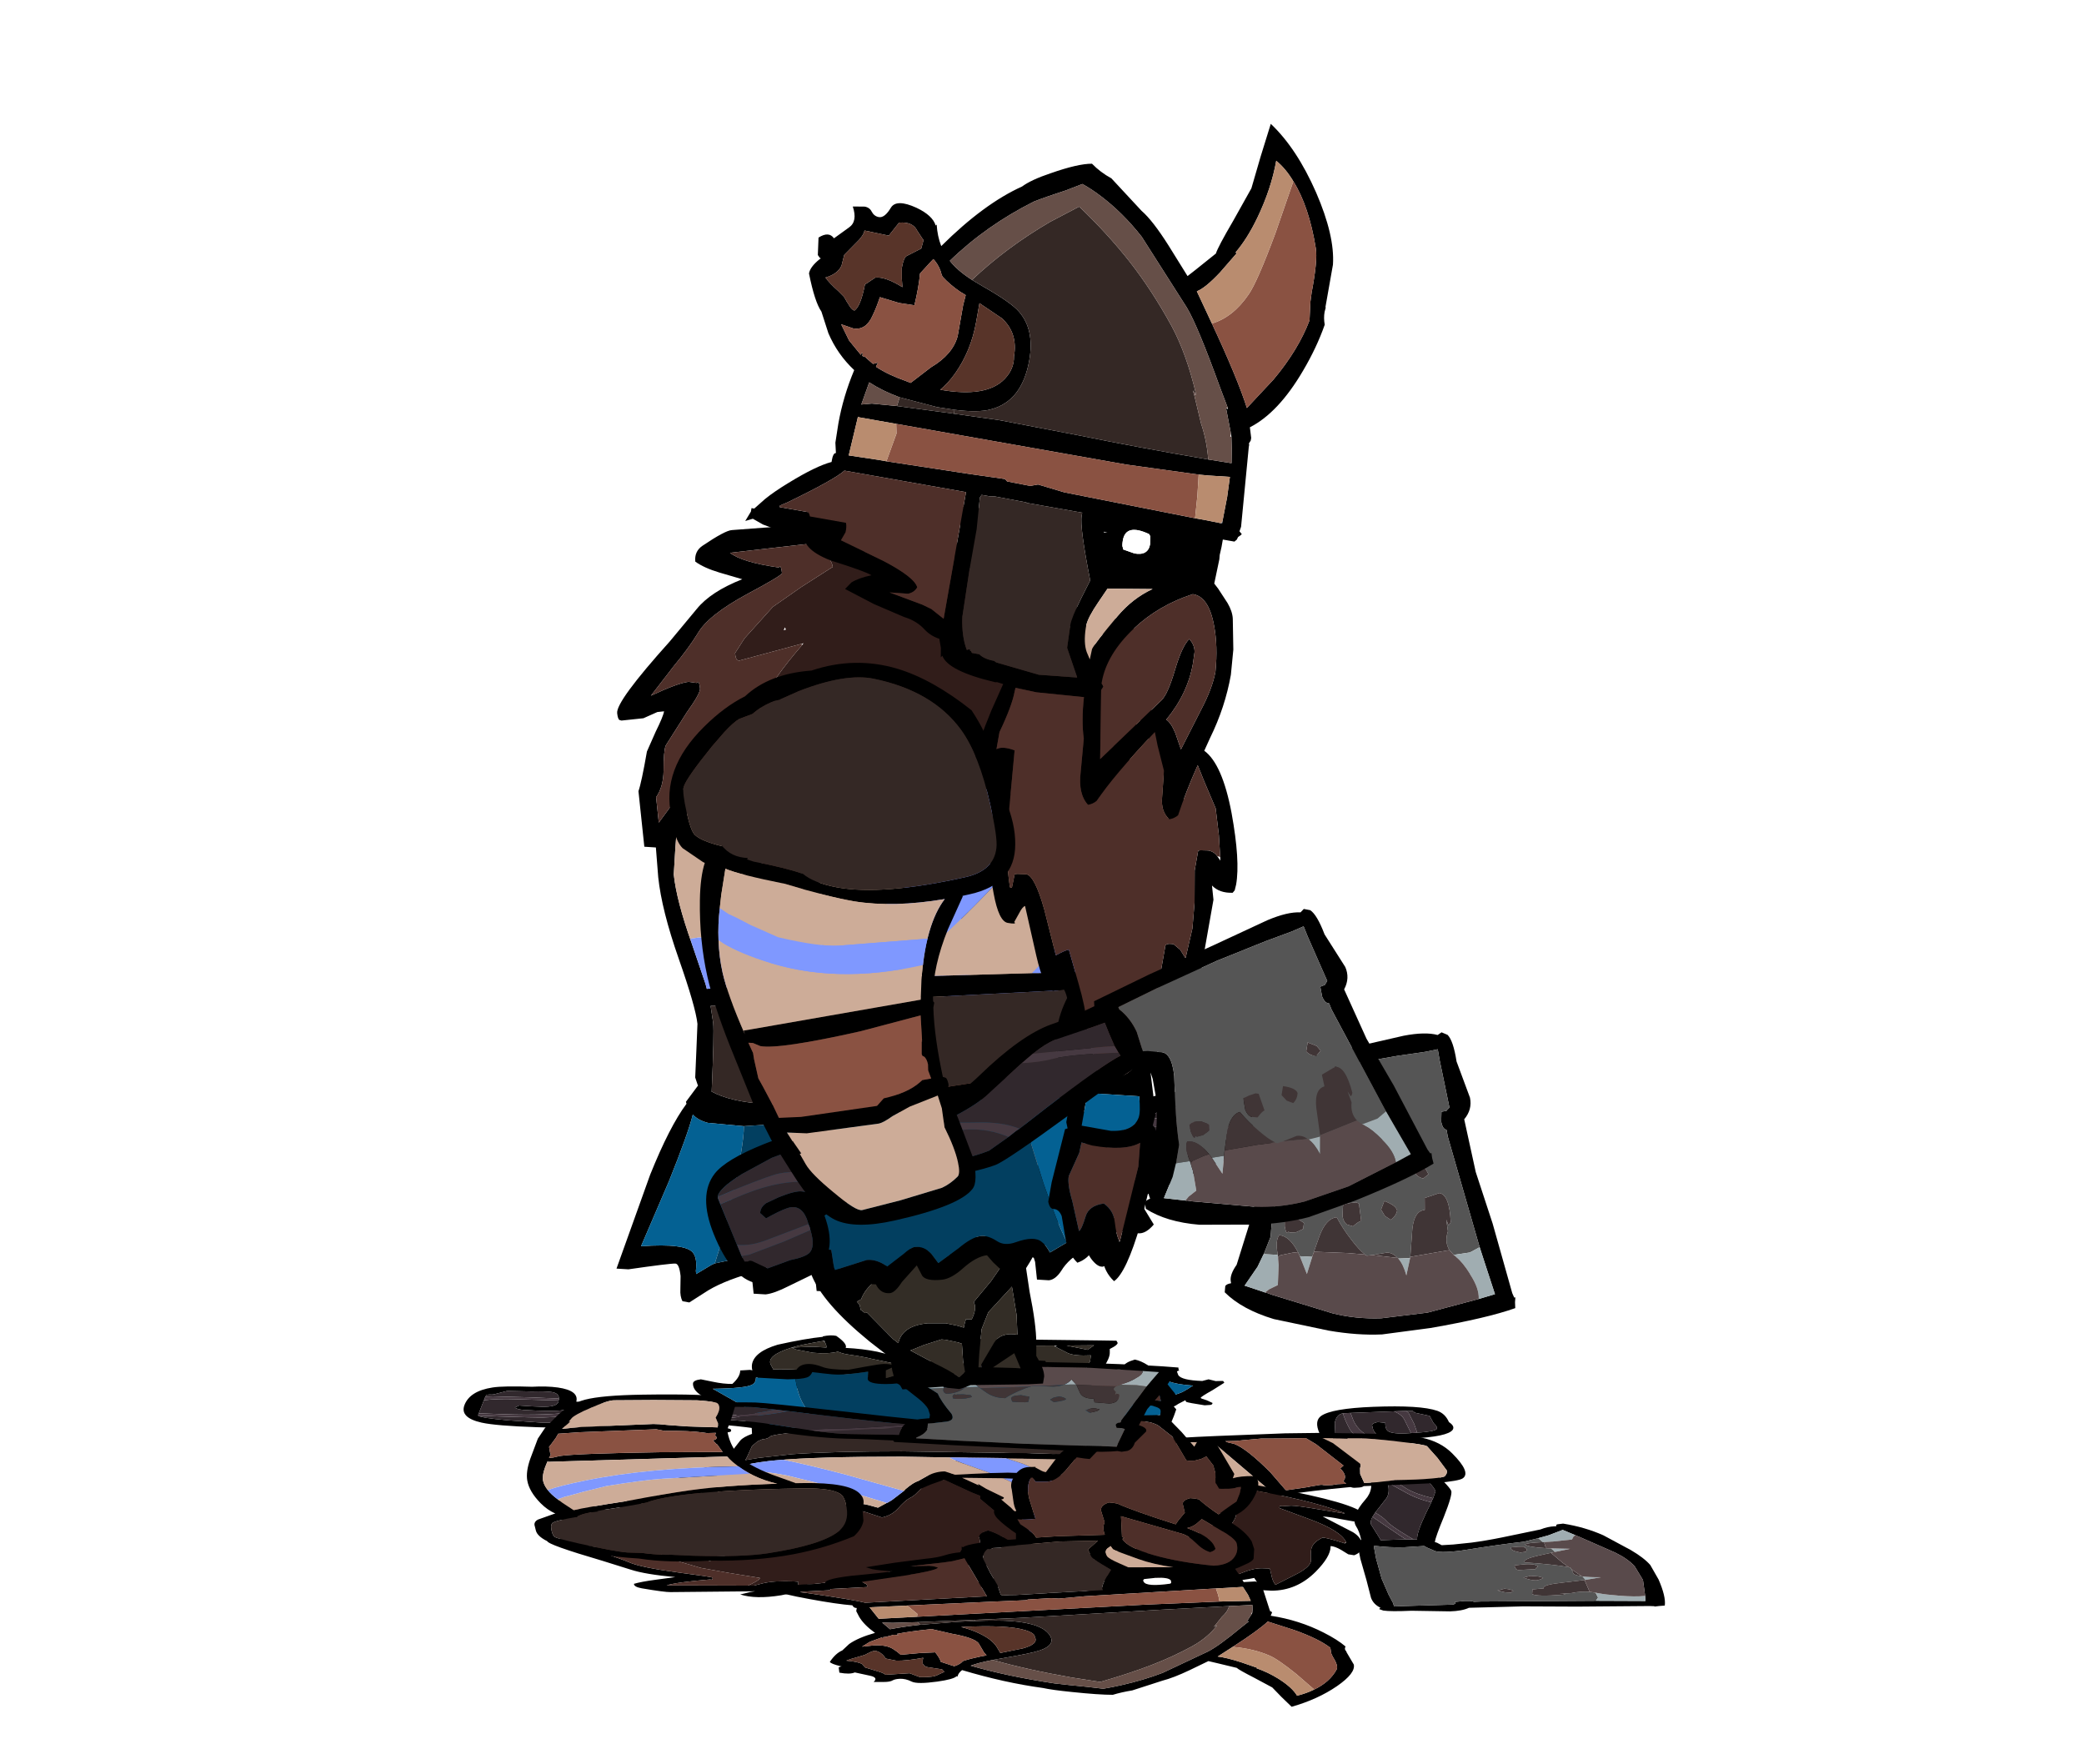 <?xml version="1.0" encoding="UTF-8" standalone="no"?>
<svg xmlns:ffdec="https://www.free-decompiler.com/flash" xmlns:xlink="http://www.w3.org/1999/xlink" ffdec:objectType="frame" height="224.05px" width="264.75px" xmlns="http://www.w3.org/2000/svg">
  <g transform="matrix(1.0, 0.0, 0.0, 1.0, 123.1, 174.9)">
    <filter id="filter0">
      <feOffset dx="3.536" dy="3.535" in="SourceGraphic" result="filterResult0"/>
      <feColorMatrix in="filterResult0" result="filterResult1" type="matrix" values="0 0 0 0 0.0,0 0 0 0 0.0,0 0 0 0 0.0,0 0 0 1 0"/>
      <feColorMatrix in="filterResult1" result="filterResult2" type="matrix" values="1 0 0 0 0,0 1 0 0 0,0 0 1 0 0,0 0 0 0.297 0"/>
    </filter>
    <use ffdec:characterId="413" filter="url(#filter0)" height="205.9" id="shadowMC" transform="matrix(1.0, 0.0, 0.0, -0.3, -123.1, 49.168)" width="262.75" xlink:href="#sprite0"/>
    <use ffdec:characterId="407" height="32.9" transform="matrix(1.0, 0.0, 0.0, 1.0, -20.1, -31.3)" width="30.25" xlink:href="#shape5"/>
    <use ffdec:characterId="249" height="88.9" transform="matrix(0.17, 0.979, -0.979, 0.17, 63.394, -44.748)" width="37.4" xlink:href="#shape6"/>
    <use ffdec:characterId="250" height="70.95" transform="matrix(0.994, -0.01, 0.01, 0.994, -17.125, -85.782)" width="42.35" xlink:href="#shape2"/>
    <use ffdec:characterId="403" height="101.2" transform="matrix(0.994, -0.105, 0.105, 0.994, -54.645, -107.133)" width="78.0" xlink:href="#shape7"/>
    <use ffdec:characterId="252" height="148.35" transform="matrix(0.984, 0.174, -0.174, 0.984, -17.749, -169.086)" width="69.5" xlink:href="#shape4"/>
    <use ffdec:characterId="249" height="88.9" transform="matrix(0.371, 0.923, -0.923, 0.371, 45.615, -61.102)" width="37.4" xlink:href="#shape1"/>
    <use ffdec:characterId="250" height="70.95" transform="matrix(0.972, -0.218, 0.218, 0.972, -40.993, -85.214)" width="42.35" xlink:href="#shape2"/>
  </g>
  <defs>
    <g id="sprite0" transform="matrix(1.0, 0.0, 0.0, 1.0, 121.1, 174.9)">
      <use ffdec:characterId="238" height="34.0" transform="matrix(1.0, 0.0, 0.0, 1.0, -29.1, -31.0)" width="46.45" xlink:href="#shape0"/>
      <use ffdec:characterId="249" height="88.9" transform="matrix(0.987, 0.129, -0.129, 0.987, 50.617, -116.386)" width="37.4" xlink:href="#shape1"/>
      <use ffdec:characterId="250" height="70.95" transform="matrix(0.287, -0.955, 0.955, 0.287, -12.663, -51.488)" width="42.35" xlink:href="#shape2"/>
      <use ffdec:characterId="251" height="102.75" transform="matrix(1.0, 0.0, 0.0, 1.0, -55.1, -107.85)" width="104.0" xlink:href="#shape3"/>
      <use ffdec:characterId="252" height="148.35" transform="matrix(0.984, 0.174, -0.174, 0.984, -16.637, -164.174)" width="69.5" xlink:href="#shape4"/>
      <use ffdec:characterId="249" height="88.9" transform="matrix(0.11, 0.991, -0.991, 0.11, 21.273, -47.057)" width="37.4" xlink:href="#shape1"/>
      <use ffdec:characterId="250" height="70.95" transform="matrix(0.997, 0.051, -0.051, 0.997, -55.899, -93.677)" width="42.35" xlink:href="#shape2"/>
    </g>
    <g id="shape0" transform="matrix(1.0, 0.0, 0.0, 1.0, 29.45, 30.75)">
      <path d="M12.95 -26.5 Q12.9 -23.45 13.5 -20.7 13.9 -18.95 14.5 -17.65 14.4 -14.35 15.15 -10.65 16.0 -6.45 16.0 -4.15 L16.0 -2.5 16.2 -2.15 Q17.0 -0.8 17.0 0.1 L16.85 1.0 14.95 1.1 -1.0 1.75 Q-1.45 0.85 -2.25 0.25 L-2.1 0.1 -2.3 -0.65 -2.5 -2.2 Q-2.5 -7.45 -1.75 -12.35 L-2.0 -12.1 Q-3.15 -10.95 -10.25 -6.35 L-13.55 -3.65 Q-15.4 -2.4 -17.55 -2.05 -17.3 -0.3 -18.75 3.05 -19.45 3.55 -20.45 2.85 L-20.45 2.65 Q-22.7 1.9 -26.2 -0.7 -29.15 -3.65 -29.45 -8.95 -29.6 -12.5 -28.75 -14.35 L-28.7 -15.0 -28.6 -15.4 -28.85 -15.65 -28.6 -15.7 -28.15 -17.65 -26.9 -18.3 -26.3 -18.3 -24.75 -18.95 -22.7 -19.4 Q-19.2 -20.1 -17.0 -22.3 L-15.95 -22.65 Q-12.55 -25.45 -9.55 -26.65 -3.2 -29.1 1.3 -24.6 L1.55 -24.35 Q3.4 -28.25 5.9 -29.95 8.6 -31.75 10.8 -29.6 L12.95 -26.5 M9.0 -1.4 L10.65 -4.2 Q11.5 -5.55 13.6 -5.2 L13.5 -7.7 12.95 -11.05 Q12.55 -13.2 12.5 -14.45 L12.45 -16.6 11.75 -16.5 4.5 -15.45 4.45 -1.1 5.85 -1.1 9.0 -1.05 9.05 -1.05 9.35 -1.05 9.0 -1.4 M13.2 -2.85 L10.5 -1.05 14.0 -0.95 13.2 -2.85 M-12.4 -15.5 Q-13.25 -14.75 -18.35 -12.85 -23.95 -10.75 -26.75 -11.15 L-27.05 -9.25 Q-27.7 -5.3 -24.4 -1.9 L-24.15 -1.65 Q-23.2 -0.7 -20.4 0.9 -20.35 0.85 -20.25 0.95 L-20.2 0.4 Q-19.95 -1.05 -20.0 -1.9 L-21.65 -1.55 -24.15 -1.85 Q-24.25 -1.85 -24.35 -1.95 L-23.9 -2.7 -21.7 -4.1 Q-19.8 -4.7 -18.55 -3.65 L-18.0 -4.3 Q-17.55 -4.75 -16.05 -5.45 -14.7 -6.2 -14.2 -6.7 L-11.9 -8.3 Q-10.1 -9.5 -9.6 -10.0 L-7.65 -11.35 Q-9.0 -11.9 -10.45 -13.35 L-12.3 -15.4 -12.35 -15.55 -12.4 -15.5" fill="#000000" fill-rule="evenodd" stroke="none"/>
      <path d="M9.0 -1.05 L9.0 -1.4 9.05 -1.05 9.0 -1.05" fill="#5b6171" fill-rule="evenodd" stroke="none"/>
      <path d="M9.0 -1.05 L5.85 -1.1 4.45 -1.1 4.5 -15.45 11.75 -16.5 12.45 -16.6 12.5 -14.45 Q12.55 -13.2 12.95 -11.05 L13.5 -7.7 13.6 -5.2 Q11.5 -5.55 10.65 -4.2 L9.0 -1.4 9.0 -1.05 M-24.4 -1.9 Q-27.7 -5.3 -27.05 -9.25 L-26.75 -11.15 Q-23.95 -10.75 -18.35 -12.85 -13.25 -14.75 -12.4 -15.5 L-12.3 -15.4 -10.45 -13.35 Q-9.0 -11.9 -7.65 -11.35 L-9.6 -10.0 Q-10.1 -9.5 -11.9 -8.3 L-14.2 -6.7 Q-14.7 -6.2 -16.05 -5.45 -17.55 -4.75 -18.0 -4.3 L-18.55 -3.65 Q-19.8 -4.7 -21.7 -4.1 L-23.9 -2.7 -24.35 -1.95 -24.4 -1.9 M13.2 -2.85 L14.0 -0.95 10.5 -1.05 13.2 -2.85 M-24.15 -1.65 L-24.15 -1.85 -21.65 -1.55 -20.0 -1.9 Q-19.95 -1.05 -20.2 0.4 L-20.4 0.9 Q-23.2 -0.7 -24.15 -1.65" fill="#332d26" fill-rule="evenodd" stroke="none"/>
    </g>
    <g id="shape1" transform="matrix(1.0, 0.0, 0.0, 1.0, 10.9, 49.0)">
      <path d="M23.9 -44.35 L23.65 -46.5 19.5 -45.9 17.4 -45.6 16.5 -45.5 2.75 -44.0 1.9 -44.0 1.8 -43.85 Q1.55 -43.5 0.75 -43.5 L-0.5 -43.75 -0.5 -44.4 -0.6 -44.5 -0.85 -44.85 -7.05 -44.65 -8.45 -44.65 -8.4 -43.05 -8.5 -39.5 -8.5 -32.75 -8.1 -24.25 -7.7 -18.85 -7.4 -18.85 Q-5.85 -19.75 -3.9 -19.85 L-1.3 -19.65 -1.1 -20.25 -0.4 -21.6 Q0.05 -23.05 3.1 -22.2 8.3 -20.25 11.5 -19.5 L13.55 -18.25 13.6 -18.2 15.0 -17.2 17.1 -15.15 18.5 -17.75 18.5 -17.8 18.85 -18.4 22.5 -25.6 Q23.75 -28.4 24.2 -31.65 L24.5 -37.6 23.9 -44.35 M24.5 -48.85 L24.5 -49.0 25.1 -48.85 25.85 -48.75 Q26.5 -45.0 26.5 -37.65 L26.25 -31.4 Q25.85 -28.25 24.6 -24.75 L21.95 -18.1 Q20.05 -14.3 17.5 -12.5 L16.75 -12.7 Q16.5 -12.85 16.5 -13.5 L16.25 -13.5 Q15.4 -13.5 14.3 -14.6 L8.95 -17.35 Q6.75 -18.45 4.85 -19.0 L2.45 -19.5 0.95 -19.6 0.5 -18.5 0.25 -18.15 Q0.65 -15.9 2.75 -7.8 5.15 1.65 5.15 3.2 5.15 5.45 3.35 14.7 2.0 21.95 3.0 25.9 7.7 26.05 8.7 28.9 9.2 30.4 8.65 32.2 8.65 35.85 7.8 37.15 6.0 39.9 -0.1 39.9 -5.45 39.9 -7.2 36.9 -8.35 34.9 -8.35 29.7 -8.35 24.2 -6.35 19.85 -4.35 15.55 -4.35 11.75 -4.35 5.4 -6.2 0.9 -9.0 -5.95 -8.85 -10.05 -8.7 -12.4 -8.95 -16.05 L-9.55 -16.25 -10.1 -24.05 -10.5 -33.1 -10.9 -40.65 Q-10.95 -43.45 -10.25 -44.95 L-10.5 -45.5 -10.05 -46.2 Q-9.2 -46.8 -6.5 -46.75 L-1.65 -47.65 Q-0.1 -47.7 0.95 -46.45 L7.85 -46.75 14.7 -47.75 23.9 -48.7 24.5 -48.85 M2.45 0.35 L2.1 -0.85 2.0 -1.35 0.8 -5.55 Q-1.6 -14.15 -1.85 -16.8 L-2.3 -16.7 -3.25 -16.55 -5.0 -16.5 -5.25 -16.5 -5.7 -16.5 -6.25 -16.5 -6.5 -16.5 -6.55 -15.05 -6.85 -9.8 Q-6.85 -8.45 -6.25 -6.5 L-5.9 -5.45 -5.6 -4.55 -3.45 1.15 Q-2.65 3.55 -2.45 7.7 L-2.45 7.75 -2.35 10.9 -2.35 11.4 Q-2.35 15.6 -4.35 20.4 -6.35 25.25 -6.35 29.4 L-5.85 33.7 Q-5.2 37.25 -4.3 37.65 L-4.1 37.7 -3.3 37.7 3.85 37.65 4.65 37.55 4.8 37.15 Q4.7 36.8 5.15 36.45 L6.55 35.15 6.65 32.05 Q7.0 30.2 6.7 29.45 6.25 28.45 4.05 28.25 L4.0 28.25 3.75 28.2 3.6 28.2 3.25 28.2 2.55 28.15 Q0.4 28.15 0.35 30.05 0.3 31.05 0.55 32.95 L-0.35 33.4 Q-1.05 33.1 -1.25 32.2 L-1.35 30.45 Q-1.35 28.2 -0.95 27.45 -0.4 26.25 1.3 26.0 L0.8 24.5 Q0.65 23.7 0.65 21.45 L0.65 21.3 Q0.65 19.5 0.8 17.75 1.1 14.45 1.9 11.3 3.15 6.5 3.15 3.3 L2.45 0.35" fill="#000000" fill-rule="evenodd" stroke="none"/>
      <path d="M2.0 -1.35 Q0.3 0.4 -0.9 3.75 L-2.45 7.7 Q-2.65 3.55 -3.45 1.15 L-5.6 -4.55 -5.9 -5.45 -5.65 -4.75 Q-4.9 -6.95 -4.7 -8.55 -4.45 -10.55 -2.85 -15.15 L-2.3 -16.7 -1.85 -16.8 Q-1.6 -14.15 0.8 -5.55 L2.0 -1.35 M-2.35 10.9 L-0.35 4.75 Q0.55 2.25 2.45 0.35 L3.15 3.3 Q3.15 6.5 1.9 11.3 1.1 14.45 0.8 17.75 -0.8 22.25 -1.6 23.45 -3.7 26.85 -4.15 29.3 -4.35 30.4 -4.35 34.9 L-4.3 37.65 Q-5.2 37.25 -5.85 33.7 L-6.35 29.4 Q-6.35 25.25 -4.35 20.4 -2.35 15.6 -2.35 11.4 L-2.35 10.9 M0.65 21.45 Q0.65 23.7 0.8 24.5 L1.3 26.0 Q-0.4 26.25 -0.95 27.45 -1.35 28.2 -1.35 30.45 L-1.25 32.2 Q-1.05 33.1 -0.35 33.4 L0.55 32.95 Q0.3 31.05 0.35 30.05 0.4 28.15 2.55 28.15 L3.25 28.2 3.15 33.7 Q3.15 36.05 2.3 37.65 L3.85 37.65 4.05 36.7 4.15 32.0 4.05 28.25 Q6.25 28.45 6.7 29.45 7.0 30.2 6.65 32.05 L6.55 35.15 5.15 36.45 Q4.7 36.8 4.8 37.15 L4.65 37.55 3.85 37.65 -3.3 37.7 -3.35 34.5 Q-3.35 28.95 -1.4 25.6 -0.3 23.7 0.65 21.45 M-6.25 -6.5 Q-6.85 -8.45 -6.85 -9.8 L-6.55 -15.05 -6.5 -16.5 -6.25 -16.5 -5.7 -16.5 -5.25 -16.5 -5.0 -16.5 -3.25 -16.55 -3.7 -15.2 -5.35 -9.6 -6.25 -6.5" fill="#31282d" fill-rule="evenodd" stroke="none"/>
      <path d="M2.0 -1.35 L2.1 -0.85 2.45 0.35 Q0.55 2.25 -0.35 4.75 L-2.35 10.9 -2.45 7.75 -2.45 7.7 -0.9 3.75 Q0.3 0.4 2.0 -1.35 M0.8 17.75 Q0.65 19.5 0.65 21.3 L0.65 21.45 Q-0.3 23.7 -1.4 25.6 -3.35 28.95 -3.35 34.5 L-3.3 37.7 -4.1 37.7 -4.3 37.65 -4.35 34.9 Q-4.35 30.4 -4.15 29.3 -3.7 26.85 -1.6 23.45 -0.8 22.25 0.8 17.75 M3.25 28.2 L3.6 28.2 3.75 28.2 4.0 28.25 4.05 28.25 4.15 32.0 4.05 36.7 3.85 37.65 2.3 37.65 Q3.15 36.05 3.15 33.7 L3.25 28.2 M-6.25 -6.5 L-5.35 -9.6 -3.7 -15.2 -3.25 -16.55 -2.3 -16.7 -2.85 -15.15 Q-4.45 -10.55 -4.7 -8.55 -4.9 -6.95 -5.65 -4.75 L-5.9 -5.45 -6.25 -6.5" fill="#463941" fill-rule="evenodd" stroke="none"/>
      <path d="M13.55 -18.25 L11.5 -19.5 Q8.3 -20.25 3.1 -22.2 0.05 -23.05 -0.4 -21.6 L-1.1 -20.25 -1.3 -19.65 -3.9 -19.85 Q-5.85 -19.75 -7.4 -18.85 L-7.7 -18.85 -8.1 -24.25 -8.5 -32.75 -8.5 -39.5 -8.4 -43.05 -8.45 -44.65 -7.05 -44.65 -0.85 -44.85 -0.6 -44.5 -0.5 -44.4 -0.5 -43.75 0.75 -43.5 Q1.55 -43.5 1.8 -43.85 L1.9 -44.0 2.75 -44.0 16.5 -45.5 17.4 -45.6 17.85 -44.25 17.8 -42.15 17.7 -42.1 17.15 -41.75 Q16.0 -41.25 14.7 -41.95 L13.2 -42.0 13.95 -42.15 13.8 -42.35 13.6 -42.5 Q10.1 -42.95 9.7 -41.7 L10.0 -39.75 11.5 -39.5 11.5 -39.35 Q11.5 -37.95 14.3 -37.35 L17.1 -36.65 17.25 -36.6 17.05 -35.1 16.95 -35.05 16.95 -35.0 Q16.25 -34.6 16.05 -33.85 L16.05 -33.2 16.05 -31.95 16.0 -31.25 16.0 -31.2 15.8 -30.95 15.75 -30.95 Q15.1 -30.35 13.65 -29.6 12.05 -28.75 10.5 -28.25 10.4 -26.85 12.6 -25.6 L14.65 -24.45 14.95 -24.3 14.6 -22.75 14.2 -22.65 14.05 -22.6 Q11.8 -21.9 11.5 -20.6 12.1 -20.0 13.75 -20.0 L13.95 -20.0 13.55 -18.25 M9.05 -29.35 L9.35 -29.25 10.5 -29.0 Q11.3 -29.0 11.65 -29.4 L12.0 -30.1 Q11.5 -30.9 11.5 -31.25 L9.25 -31.35 9.05 -31.0 9.0 -30.15 9.05 -29.35 M7.5 -40.0 L7.1 -40.75 6.35 -40.5 5.5 -39.6 6.5 -39.0 Q7.25 -39.3 7.5 -40.0 M12.0 -35.0 Q11.7 -35.7 11.0 -36.0 10.3 -36.0 9.5 -34.6 L10.5 -34.0 11.4 -34.35 12.0 -35.0 M11.25 -23.75 L10.5 -24.0 9.8 -23.25 Q9.5 -22.65 9.5 -22.1 L9.65 -21.65 10.5 -21.5 Q11.75 -21.5 11.25 -21.85 L11.4 -22.0 11.5 -22.8 11.25 -23.75" fill="#555555" fill-rule="evenodd" stroke="none"/>
      <path d="M17.4 -45.6 L19.5 -45.9 23.65 -46.5 23.9 -44.35 Q22.55 -44.65 20.6 -43.8 L20.55 -43.8 Q18.95 -43.15 18.15 -42.45 L18.0 -42.35 17.8 -42.15 17.85 -44.25 17.4 -45.6 M18.5 -17.75 L17.1 -15.15 15.0 -17.2 13.6 -18.2 13.55 -18.25 13.95 -20.0 14.5 -19.95 15.05 -19.9 15.2 -19.9 17.75 -19.35 18.1 -18.15 18.4 -17.6 18.5 -17.75 M17.25 -36.6 L19.35 -35.75 Q17.85 -35.6 17.05 -35.1 L17.25 -36.6 M14.95 -24.3 L17.0 -23.25 14.6 -22.75 14.95 -24.3" fill="#a0adb1" fill-rule="evenodd" stroke="none"/>
      <path d="M17.1 -36.65 L14.3 -37.35 Q11.5 -37.95 11.5 -39.35 L11.5 -39.5 10.0 -39.75 9.7 -41.7 Q10.1 -42.95 13.6 -42.5 L13.8 -42.35 13.95 -42.15 13.2 -42.0 14.7 -41.95 Q16.0 -41.25 17.15 -41.75 L17.1 -41.6 17.1 -36.65 M16.95 -35.0 L16.05 -31.95 16.05 -33.2 16.05 -33.85 Q16.25 -34.6 16.95 -35.0 M15.8 -30.95 L15.25 -28.85 14.35 -24.65 14.65 -24.45 12.6 -25.6 Q10.4 -26.85 10.5 -28.25 12.05 -28.75 13.65 -29.6 15.1 -30.35 15.75 -30.95 L15.8 -30.95 M14.05 -22.6 L14.0 -21.9 14.05 -20.35 14.2 -20.0 14.5 -19.95 13.95 -20.0 13.75 -20.0 Q12.1 -20.0 11.5 -20.6 11.8 -21.9 14.05 -22.6 M7.5 -40.0 Q7.25 -39.3 6.5 -39.0 L5.5 -39.6 6.35 -40.5 7.1 -40.75 7.5 -40.0 M9.05 -29.35 L9.0 -30.15 9.05 -31.0 9.25 -31.35 11.5 -31.25 Q11.5 -30.9 12.0 -30.1 L11.65 -29.4 Q11.3 -29.0 10.5 -29.0 L9.35 -29.25 9.05 -29.35 M12.0 -35.0 L11.4 -34.35 10.5 -34.0 9.5 -34.6 Q10.3 -36.0 11.0 -36.0 11.7 -35.7 12.0 -35.0 M11.25 -23.75 L11.5 -22.8 11.4 -22.0 11.25 -21.85 Q11.75 -21.5 10.5 -21.5 L9.65 -21.65 9.5 -22.1 Q9.5 -22.65 9.8 -23.25 L10.5 -24.0 11.25 -23.75" fill="#403536" fill-rule="evenodd" stroke="none"/>
      <path d="M23.9 -44.35 L24.5 -37.6 24.2 -31.65 Q23.75 -28.4 22.5 -25.6 L18.85 -18.4 18.5 -17.8 18.5 -17.75 18.4 -17.6 18.1 -18.15 17.75 -19.35 15.2 -19.9 15.05 -19.9 14.5 -19.95 14.2 -20.0 14.05 -20.35 14.0 -21.9 14.05 -22.6 14.2 -22.65 14.6 -22.75 17.0 -23.25 14.95 -24.3 14.65 -24.45 14.35 -24.65 15.25 -28.85 15.8 -30.95 16.0 -31.2 16.0 -31.25 16.05 -31.95 16.95 -35.0 16.95 -35.05 17.05 -35.1 Q17.85 -35.6 19.35 -35.75 L17.25 -36.6 17.1 -36.65 17.1 -41.6 17.15 -41.75 17.7 -42.1 17.8 -42.15 18.0 -42.35 18.15 -42.45 Q18.95 -43.15 20.55 -43.8 L20.6 -43.8 Q22.55 -44.65 23.9 -44.35" fill="#594a4b" fill-rule="evenodd" stroke="none"/>
    </g>
    <g id="shape2" transform="matrix(1.0, 0.0, 0.0, 1.0, 21.05, 19.45)">
      <path d="M19.3 -9.85 Q20.5 -6.75 20.85 -3.35 L21.0 2.25 Q21.6 5.5 21.0 8.05 19.9 13.0 14.0 13.0 L13.0 13.0 13.0 13.1 10.25 16.75 Q7.35 20.95 6.5 24.75 L6.4 25.3 6.5 25.5 6.25 26.1 Q5.55 29.7 5.5 35.0 L5.55 35.0 5.8 35.15 Q6.0 35.25 6.0 36.0 6.0 36.4 5.6 36.7 L6.25 40.6 7.0 45.85 Q7.0 49.0 6.05 49.75 3.95 51.5 -4.5 51.5 -9.65 51.5 -11.9 49.75 -14.1 48.0 -16.0 42.55 L-17.6 38.05 -18.75 33.55 -20.15 25.05 Q-21.0 19.65 -21.0 15.9 -21.0 11.2 -19.8 6.2 -19.1 3.3 -18.15 1.7 L-18.35 1.55 -20.5 -0.75 Q-21.0 -1.55 -21.05 -2.9 L-21.0 -5.05 Q-21.0 -11.15 -14.45 -15.25 -11.35 -17.2 -8.5 -17.9 -4.85 -20.05 0.5 -19.25 6.25 -19.85 11.2 -17.1 15.3 -14.8 19.3 -9.85 M8.0 -16.5 Q4.65 -18.0 -1.65 -17.05 L-4.15 -16.55 -4.25 -16.5 -5.0 -16.5 Q-6.7 -16.25 -8.05 -15.5 L-9.85 -15.25 Q-10.65 -15.0 -12.1 -14.0 L-14.0 -12.6 Q-18.1 -9.35 -18.65 -8.35 -19.0 -7.8 -19.0 -5.05 -19.0 -2.6 -18.6 -2.05 -17.95 -1.1 -15.65 0.05 L-15.55 0.0 Q-14.75 1.75 -12.65 2.3 L-12.8 2.45 -12.05 2.9 Q-8.15 4.6 -6.25 5.8 -5.15 7.25 -2.35 8.45 3.1 10.75 13.9 10.75 17.6 10.75 18.55 8.0 19.0 6.8 19.0 2.35 19.0 -4.1 17.45 -7.7 15.0 -13.35 8.0 -16.5 M-18.6 11.7 Q-19.0 13.85 -19.0 15.85 -19.0 18.75 -17.95 24.15 L-18.0 23.65 -17.15 23.7 4.9 24.75 5.55 22.3 Q7.6 15.5 10.7 12.9 4.1 12.55 -0.65 10.65 -3.9 9.3 -8.75 6.55 -14.25 4.1 -15.75 3.0 L-17.0 6.15 -17.55 7.75 Q-18.25 9.75 -18.6 11.7 M3.95 29.75 L4.45 26.7 -3.5 27.0 Q-14.1 27.0 -16.35 26.05 L-17.2 25.45 -17.75 25.3 -17.45 26.7 -17.5 27.5 -17.5 29.6 -17.5 29.85 -17.5 30.0 -17.15 31.2 -16.45 33.75 -16.05 35.5 -13.25 36.0 -3.5 36.75 -2.45 36.0 Q0.7 36.0 2.5 35.0 L2.85 34.8 4.0 34.85 3.85 33.75 4.0 33.0 Q4.0 32.2 3.7 31.9 L3.55 31.8 3.5 31.55 3.85 30.0 3.9 30.0 3.9 29.95 3.95 29.75 M-15.0 38.8 L-15.0 38.85 -14.95 38.95 -14.9 38.95 -14.25 40.55 -14.45 40.55 -14.0 42.0 Q-13.6 43.35 -11.35 46.25 -9.05 49.3 -8.25 49.3 L-3.2 49.15 2.3 48.75 Q3.45 48.5 4.55 47.8 5.0 47.5 5.0 46.0 5.0 44.1 4.3 41.3 L4.5 38.85 4.35 37.15 0.55 37.75 -1.85 38.45 Q-3.15 39.0 -3.75 39.0 L-13.0 38.2 -15.45 37.55 -15.0 38.8" fill="#000000" fill-rule="evenodd" stroke="none"/>
      <path d="M8.0 -16.5 Q15.0 -13.35 17.45 -7.7 19.0 -4.1 19.0 2.35 19.0 6.8 18.55 8.0 17.6 10.75 13.9 10.75 3.1 10.75 -2.35 8.45 -5.15 7.25 -6.25 5.8 -8.15 4.6 -12.05 2.9 L-12.8 2.45 -12.65 2.3 Q-14.75 1.75 -15.55 0.0 L-15.65 0.05 Q-17.95 -1.1 -18.6 -2.05 -19.0 -2.6 -19.0 -5.05 -19.0 -7.8 -18.65 -8.35 -18.1 -9.35 -14.0 -12.6 L-12.1 -14.0 Q-10.65 -15.0 -9.85 -15.25 L-8.05 -15.5 Q-6.7 -16.25 -5.0 -16.5 L-4.25 -16.5 -4.15 -16.55 -1.65 -17.05 Q4.65 -18.0 8.0 -16.5" fill="#342825" fill-rule="evenodd" stroke="none"/>
      <path d="M-17.55 7.75 L-17.0 6.15 -15.75 3.0 Q-14.25 4.1 -8.75 6.55 -3.9 9.3 -0.65 10.65 4.1 12.55 10.7 12.9 7.6 15.5 5.55 22.3 L4.9 24.75 -17.15 23.7 -18.0 23.65 -17.95 24.15 Q-19.0 18.75 -19.0 15.85 -19.0 13.85 -18.6 11.7 -17.0 13.45 -13.6 15.5 -5.45 20.5 6.0 20.5 L6.15 20.5 Q6.75 18.75 7.45 17.35 L-3.75 15.75 Q-6.25 15.35 -11.1 13.0 L-14.2 10.7 Q-16.0 9.15 -16.6 8.75 L-17.55 7.75 M3.95 29.75 L3.9 29.95 3.9 30.0 3.85 30.0 3.95 29.75 M-14.9 38.95 L-14.95 38.8 -15.0 38.8 -15.45 37.55 -13.0 38.2 -3.75 39.0 Q-3.15 39.0 -1.85 38.45 L0.55 37.75 4.35 37.15 4.5 38.85 4.3 41.3 Q5.0 44.1 5.0 46.0 5.0 47.5 4.55 47.8 3.45 48.5 2.3 48.75 L-3.2 49.15 -8.25 49.3 Q-9.05 49.3 -11.35 46.25 -13.6 43.35 -14.0 42.0 L-14.45 40.55 -14.25 40.55 -14.9 38.95" fill="#cdac98" fill-rule="evenodd" stroke="none"/>
      <path d="M-17.55 7.75 L-16.6 8.75 Q-16.0 9.15 -14.2 10.7 L-11.1 13.0 Q-6.25 15.35 -3.75 15.75 L7.45 17.35 Q6.75 18.75 6.15 20.5 L6.0 20.5 Q-5.45 20.5 -13.6 15.5 -17.0 13.45 -18.6 11.7 -18.25 9.75 -17.55 7.75" fill="#7f98ff" fill-rule="evenodd" stroke="none"/>
      <path d="M3.85 30.0 L3.5 31.55 3.55 31.8 3.7 31.9 Q4.0 32.2 4.0 33.0 L3.85 33.75 4.0 34.85 2.85 34.8 2.5 35.0 Q0.7 36.0 -2.45 36.0 L-3.5 36.75 -13.25 36.0 -16.05 35.5 -16.45 33.75 -17.15 31.2 -17.5 30.0 -17.5 29.85 -17.5 29.6 -17.5 27.5 -17.45 26.7 -17.75 25.3 -17.2 25.45 -16.35 26.05 Q-14.1 27.0 -3.5 27.0 L4.45 26.7 3.95 29.75 3.85 30.0" fill="#8a5242" fill-rule="evenodd" stroke="none"/>
    </g>
    <g id="shape3" transform="matrix(1.0, 0.0, 0.0, 1.0, 55.0, 42.75)">
      <path d="M37.0 -40.0 Q40.2 -40.0 42.6 -32.0 44.5 -25.6 44.5 -21.35 L44.5 -21.1 Q45.05 -21.2 45.85 -22.75 L46.75 -24.6 47.5 -25.0 Q48.5 -23.75 48.5 -21.0 48.5 -17.6 47.35 -15.25 L43.5 -8.6 Q44.35 -8.7 45.7 -9.65 L48.0 -11.0 48.8 -10.25 49.0 -9.05 Q49.0 -4.25 39.55 2.05 29.1 8.1 27.0 9.5 L26.25 9.25 26.05 8.7 20.5 14.3 18.65 15.9 17.0 16.7 17.0 17.1 16.75 21.35 16.55 25.7 20.3 30.7 Q22.35 33.65 23.8 36.75 L26.05 40.65 26.15 39.95 Q26.45 39.55 28.5 38.5 L29.2 38.65 Q29.5 38.75 29.5 39.5 L28.75 40.65 Q28.0 41.35 28.0 41.65 28.0 42.1 29.5 44.9 L31.0 48.05 30.85 48.8 30.55 48.8 29.9 48.75 29.0 49.5 28.2 48.8 Q25.55 49.1 25.15 51.3 L24.9 53.5 Q24.6 54.5 23.5 54.5 22.6 54.5 21.55 53.05 L20.5 51.3 17.45 53.8 15.0 56.0 Q13.95 55.05 12.85 53.25 L11.25 50.55 Q9.05 51.4 8.6 53.3 8.35 54.4 8.3 57.05 L8.25 57.3 7.25 57.5 Q6.4 57.5 5.45 56.1 L4.25 54.25 Q3.1 54.85 2.75 57.1 2.35 59.45 1.5 60.0 0.4 59.6 -0.7 57.75 L-1.75 56.05 Q-4.25 56.05 -5.45 56.8 L-7.25 57.5 -9.0 57.25 Q-9.2 56.65 -8.65 55.45 L-7.5 53.5 Q-7.6 53.1 -9.35 51.75 L-12.0 50.0 -12.0 53.3 -11.0 54.8 -11.2 55.55 Q-11.45 56.0 -12.25 56.0 -12.75 56.0 -14.7 54.8 L-16.75 53.55 Q-19.2 53.55 -20.1 54.8 -21.05 56.0 -21.75 56.0 -22.85 56.0 -23.3 53.8 -23.7 51.55 -24.25 51.55 -26.25 51.55 -27.75 52.55 L-29.25 53.5 -30.5 53.25 Q-30.5 50.55 -31.5 47.55 -32.6 47.5 -33.95 48.45 L-35.5 49.5 Q-36.5 49.1 -36.5 47.65 -36.5 44.95 -35.5 42.8 L-32.25 36.8 Q-29.4 31.45 -29.05 29.85 L-29.0 26.4 Q-30.1 25.1 -30.5 23.55 L-31.45 19.5 Q-32.0 16.8 -32.0 15.0 L-31.95 14.1 -32.6 13.75 Q-34.75 12.85 -35.3 11.65 L-35.45 10.5 -35.5 10.5 Q-40.05 6.6 -42.9 2.0 -46.15 -3.25 -46.0 -7.6 L-46.1 -7.85 -48.8 -4.4 Q-51.3 -1.5 -52.0 -1.5 L-53.5 -1.75 -53.5 -8.85 Q-53.0 -9.9 -52.0 -13.75 L-50.75 -16.1 Q-49.65 -18.0 -49.5 -18.6 L-50.3 -18.6 -52.0 -18.0 -54.6 -18.0 -54.8 -18.1 Q-55.0 -18.25 -55.0 -19.0 -55.0 -20.5 -48.0 -27.35 L-44.4 -31.1 Q-42.55 -33.1 -38.75 -34.25 L-41.3 -35.4 Q-43.1 -36.2 -44.0 -37.1 -44.0 -38.4 -43.0 -39.0 -40.1 -40.65 -39.35 -40.6 L-28.6 -40.25 -29.25 -40.6 -30.5 -41.6 Q-28.55 -43.7 -25.3 -41.95 L-21.5 -39.35 -16.7 -37.35 Q-12.25 -35.55 -11.5 -35.1 -11.5 -35.95 -12.25 -37.45 L-13.0 -39.25 -13.0 -39.95 -12.85 -40.25 -12.8 -40.35 -12.0 -40.5 Q-8.25 -40.5 -3.4 -32.5 L-0.85 -27.95 Q0.15 -29.3 2.55 -30.05 L7.3 -31.25 2.95 -34.0 Q-1.0 -36.55 -1.0 -37.4 -1.0 -38.2 -0.5 -38.4 L1.75 -38.5 4.25 -37.95 6.75 -37.25 11.9 -36.65 15.05 -36.25 17.5 -34.7 Q18.65 -34.0 20.0 -33.75 19.1 -35.85 13.0 -40.65 L13.05 -41.5 13.25 -41.85 18.15 -41.0 Q22.5 -40.05 24.75 -39.1 L29.5 -37.1 Q33.75 -35.45 34.8 -34.6 L35.25 -36.85 35.5 -39.6 35.9 -39.8 37.0 -40.0 M46.2 -19.85 Q44.25 -17.75 43.5 -17.5 42.25 -19.45 42.05 -22.3 41.95 -23.95 42.0 -27.5 41.9 -29.75 40.45 -32.5 L37.5 -37.5 Q37.2 -36.3 37.05 -34.4 L36.8 -30.75 36.65 -30.6 35.75 -30.5 Q34.65 -30.5 33.25 -32.45 31.65 -34.6 30.5 -35.0 29.55 -35.3 24.85 -37.4 22.1 -38.65 19.05 -38.75 20.5 -37.6 21.45 -35.95 22.5 -34.2 22.5 -32.6 L22.35 -31.35 Q22.15 -31.0 21.25 -31.0 20.25 -31.0 18.6 -32.1 L16.5 -33.5 11.95 -34.45 5.55 -35.25 9.9 -32.9 Q12.0 -31.55 12.0 -30.15 12.0 -29.15 9.8 -28.6 L4.0 -27.5 3.05 -27.25 3.85 -27.05 6.05 -26.25 6.15 -26.05 6.7 -26.25 Q7.45 -27.45 10.75 -27.3 15.5 -27.15 21.5 -24.0 L24.65 -21.6 27.75 -19.1 Q30.0 -17.4 31.4 -13.4 32.5 -10.15 32.5 -7.3 32.5 -3.35 31.3 0.4 30.4 3.35 28.9 5.55 L33.0 3.4 Q41.55 -1.1 46.25 -7.1 L46.25 -7.35 46.2 -7.3 42.9 -5.5 Q40.25 -4.0 39.5 -4.0 L38.3 -4.25 Q38.0 -3.75 38.0 -5.0 L41.85 -9.75 Q45.85 -14.65 46.5 -19.6 L46.3 -20.0 46.2 -19.85 M1.9 -25.45 L-0.05 -26.25 1.0 -23.55 3.3 -24.85 1.9 -25.45 M-25.95 15.2 Q-20.9 16.75 -10.0 16.75 L12.5 15.5 14.45 14.95 16.0 14.5 Q17.9 14.15 18.55 13.3 19.55 11.85 20.0 11.55 L22.85 8.55 25.8 5.25 Q27.9 3.05 29.3 -0.75 30.5 -4.2 30.5 -6.9 30.5 -15.95 21.95 -21.15 15.05 -25.4 8.15 -24.65 L7.0 -24.0 6.4 -23.65 6.5 -18.85 6.35 -15.8 6.35 -15.7 6.1 -13.55 5.5 -10.45 3.9 -4.85 2.65 -1.35 2.7 -1.35 Q3.0 -1.25 3.0 -0.5 L0.75 3.15 -0.3 5.25 -0.2 4.6 -2.3 7.8 2.9 7.6 3.2 7.55 7.2 7.05 7.3 7.05 8.45 6.8 9.55 6.55 9.55 6.5 Q14.75 5.1 16.4 2.1 17.25 0.55 17.9 -2.4 18.7 -4.7 21.05 -5.25 21.5 -5.75 21.5 -4.5 L19.55 -0.6 17.3 3.75 Q16.55 5.3 14.0 7.05 11.5 8.8 8.3 9.5 L3.5 10.0 1.25 9.8 -0.55 9.55 -3.2 9.1 -4.5 10.5 Q-5.6 10.5 -6.65 8.75 L-7.85 6.5 Q-8.5 5.85 -9.5 3.0 L-9.7 2.25 -11.25 -1.7 -13.0 -4.85 -14.2 -3.75 Q-15.15 -3.0 -16.0 -3.0 -17.65 -3.0 -18.0 -6.05 L-18.0 -9.25 -18.2 -10.95 -19.0 -12.35 -20.1 -12.75 -21.45 -13.3 -23.75 -11.85 -28.1 -9.0 Q-29.35 -8.05 -30.1 -6.8 L-31.5 -4.0 Q-33.05 -0.75 -33.35 1.55 L-33.5 6.25 Q-33.5 9.0 -33.2 9.95 -32.75 11.15 -31.55 11.95 L-31.2 12.2 -31.0 12.0 -30.7 12.45 -30.5 12.55 Q-29.4 13.9 -26.85 14.9 L-25.95 15.2 M2.75 -22.5 L1.3 -22.65 2.0 -20.0 3.3 -22.5 2.75 -22.5 M4.5 -19.75 L4.3 -20.0 4.3 -19.95 4.25 -19.95 4.25 -19.9 2.8 -17.15 Q1.95 -15.45 1.0 -14.5 -0.1 -15.5 -0.15 -17.15 L0.0 -20.0 Q-0.05 -21.15 -0.65 -22.7 L-1.6 -25.6 Q-2.3 -28.6 -9.35 -36.5 L-9.6 -36.5 -9.6 -36.45 -8.9 -33.45 -8.0 -30.1 -8.05 -29.8 Q-8.25 -29.5 -9.0 -29.5 L-14.0 -34.5 -23.0 -37.85 -23.15 -37.3 -23.1 -36.25 -23.55 -36.1 -24.75 -36.0 -26.0 -36.1 Q-27.0 -36.35 -27.65 -36.9 L-28.75 -37.85 -29.5 -37.85 -39.85 -37.75 Q-38.55 -36.4 -34.35 -35.25 L-34.15 -35.35 Q-34.0 -35.3 -34.0 -34.5 -34.0 -34.2 -38.35 -32.3 -43.15 -30.15 -44.6 -28.0 -45.85 -26.25 -47.85 -24.15 L-50.85 -20.75 Q-47.5 -22.0 -46.25 -22.0 L-45.35 -21.75 -45.15 -21.85 Q-45.0 -21.8 -45.0 -21.0 -45.0 -20.4 -46.85 -18.15 -49.1 -15.5 -49.75 -14.25 L-50.3 -11.1 Q-50.5 -9.05 -51.5 -7.85 L-51.5 -4.6 -48.7 -7.9 Q-46.65 -10.5 -45.0 -11.5 -43.8 -10.45 -43.8 -8.8 L-44.0 -6.0 Q-43.9 -4.75 -43.05 -3.15 L-41.5 -0.35 -37.85 4.5 Q-36.4 6.2 -35.5 7.75 L-35.5 6.4 -35.45 1.0 Q-35.2 -1.4 -33.8 -4.1 L-33.5 -4.75 -32.5 -6.8 -32.1 -7.55 Q-31.3 -8.9 -29.5 -10.35 -24.55 -15.0 -22.25 -15.0 L-21.5 -14.85 -20.0 -15.0 Q-18.25 -15.0 -17.35 -14.15 L-17.0 -14.5 Q-15.9 -12.95 -15.9 -10.1 -16.0 -6.6 -15.75 -5.85 -14.85 -6.3 -13.95 -7.4 L-12.5 -9.0 Q-11.3 -8.2 -10.5 -5.35 -9.55 -1.8 -9.0 -0.85 -8.45 0.0 -8.05 1.45 L-7.5 3.25 -6.35 4.9 -4.6 7.0 -1.1 1.6 0.0 0.15 0.0 -1.15 1.8 -6.15 Q3.9 -11.45 4.5 -13.75 L4.5 -19.75 M14.0 18.85 Q14.0 17.9 14.35 17.35 L6.4 18.2 -10.0 19.0 Q-18.75 19.0 -23.9 17.8 L-28.1 16.25 -29.85 15.3 -29.65 16.5 -29.0 21.25 -28.3 23.2 -27.7 24.1 Q-26.95 24.25 -26.65 25.4 L-26.25 25.8 Q-25.15 26.6 -22.5 27.3 -17.3 28.75 -9.25 28.75 0.55 28.75 3.85 27.4 5.55 26.75 6.0 26.0 L14.5 23.5 14.5 22.05 Q14.0 20.3 14.0 18.85 M19.05 50.0 L21.25 48.5 Q22.3 48.5 22.45 49.65 L22.75 51.3 23.0 51.3 Q23.0 49.9 23.9 48.7 24.95 47.3 27.0 46.85 L27.05 46.85 26.9 46.6 Q25.8 44.1 25.25 43.55 24.1 42.35 23.3 40.8 L22.05 38.0 Q20.8 34.7 17.6 30.95 L15.5 28.0 Q14.9 27.4 14.65 25.85 L13.2 26.45 9.5 27.45 6.55 28.25 6.4 28.3 6.35 28.35 Q5.7 28.55 5.15 28.9 L3.7 30.0 Q1.1 31.0 -9.25 31.0 L-17.0 30.75 -17.05 30.75 -19.0 30.45 -19.25 30.35 -20.7 29.7 -21.0 29.5 -26.35 28.7 -26.5 28.65 -26.5 28.7 Q-26.6 31.35 -29.65 37.3 L-33.85 45.25 -34.0 45.5 -33.85 45.5 Q-29.75 45.7 -28.95 47.3 -28.5 48.2 -28.5 50.25 L-26.65 49.9 -24.5 49.5 -23.5 49.6 Q-22.2 49.8 -21.8 50.65 -21.5 51.3 -21.35 52.55 L-20.55 52.25 -19.95 52.0 Q-18.75 51.5 -18.0 51.5 -16.75 51.5 -14.25 52.75 L-14.3 49.7 Q-14.25 47.5 -12.0 47.5 -10.4 47.5 -9.4 48.6 L-7.35 50.75 -5.9 52.05 Q-5.05 53.05 -5.0 54.0 -0.9 54.0 -0.3 54.55 L0.8 56.3 Q1.7 53.15 4.5 51.5 5.3 51.7 5.7 52.45 L6.3 53.5 Q6.8 52.15 8.3 50.5 10.1 48.5 11.5 48.5 13.3 48.5 14.0 50.05 15.05 52.4 15.25 52.55 L15.95 52.2 19.05 50.0" fill="#000000" fill-rule="evenodd" stroke="none"/>
      <path d="M46.25 -7.1 L46.2 -7.3 46.25 -7.1 M-32.1 -7.55 L-32.5 -6.8 -32.5 -7.55 -32.1 -7.55 M4.25 -19.95 L4.3 -19.95 4.5 -19.75 4.25 -19.95 M-34.5 -27.25 L-34.35 -27.6 -34.25 -27.3 -34.5 -27.25 M-32.6 -25.1 L-32.55 -25.3 -32.35 -25.35 -32.6 -25.1 M-34.15 -17.85 L-34.35 -17.75 -34.25 -18.0 -34.15 -17.85" fill="#332d26" fill-rule="evenodd" stroke="none"/>
      <path d="M4.25 -19.9 L4.25 -19.95 4.5 -19.75 4.25 -19.9" fill="#26221c" fill-rule="evenodd" stroke="none"/>
      <path d="M6.35 -15.8 L7.25 -14.75 Q11.0 -9.8 11.0 -4.4 11.0 1.8 9.55 6.5 L9.55 6.55 8.45 6.8 7.3 7.05 7.2 7.05 3.2 7.55 2.9 7.6 Q7.5 0.95 7.5 -5.0 7.5 -6.55 5.5 -9.5 L5.35 -9.75 5.5 -10.45 6.1 -13.55 6.35 -15.7 6.35 -15.8 M8.3 9.5 L5.5 13.65 3.25 16.15 -3.95 16.5 Q-3.7 15.7 -2.2 13.9 L1.25 9.8 3.5 10.0 8.3 9.5 M-9.7 2.25 L-17.25 9.3 Q-21.85 13.3 -25.0 15.45 L-25.95 15.2 -26.85 14.9 Q-29.4 13.9 -30.5 12.55 L-30.7 12.45 -31.0 12.0 -31.2 12.2 -31.55 11.95 -31.0 11.75 Q-26.8 10.25 -24.6 8.8 L-20.85 5.75 -17.5 2.8 -11.85 -2.9 -11.25 -1.7 -9.7 2.25" fill="#7f98ff" fill-rule="evenodd" stroke="none"/>
      <path d="M6.35 -15.8 L6.5 -18.85 6.4 -23.65 7.0 -24.0 8.15 -24.65 Q15.05 -25.4 21.95 -21.15 30.5 -15.95 30.5 -6.9 30.5 -4.2 29.3 -0.75 27.9 3.05 25.8 5.25 L22.85 8.55 20.0 11.55 Q19.55 11.85 18.55 13.3 17.9 14.15 16.0 14.5 L14.45 14.95 12.5 15.5 -10.0 16.75 Q-20.9 16.75 -25.95 15.2 L-25.0 15.45 Q-21.85 13.3 -17.25 9.3 L-9.7 2.25 -9.5 3.0 Q-8.5 5.85 -7.85 6.5 L-6.65 8.75 Q-5.6 10.5 -4.5 10.5 L-3.2 9.1 -0.55 9.55 1.25 9.8 -2.2 13.9 Q-3.7 15.7 -3.95 16.5 L3.25 16.15 5.5 13.65 8.3 9.5 Q11.5 8.8 14.0 7.05 16.55 5.3 17.3 3.75 L19.55 -0.6 21.5 -4.5 Q21.5 -5.75 21.05 -5.25 18.7 -4.7 17.9 -2.4 17.25 0.55 16.4 2.1 14.75 5.1 9.55 6.5 11.0 1.8 11.0 -4.4 11.0 -9.8 7.25 -14.75 L6.35 -15.8 M-31.55 11.95 Q-32.75 11.15 -33.2 9.95 -33.5 9.0 -33.5 6.25 L-33.35 1.55 Q-33.05 -0.75 -31.5 -4.0 L-30.1 -6.8 Q-29.35 -8.05 -28.1 -9.0 L-23.75 -11.85 -21.45 -13.3 -20.1 -12.75 -19.0 -12.35 -18.2 -10.95 -18.0 -9.25 -18.0 -6.05 Q-17.65 -3.0 -16.0 -3.0 -15.15 -3.0 -14.2 -3.75 L-13.0 -4.85 -11.25 -1.7 -11.85 -2.9 -17.5 2.8 -20.85 5.75 -24.6 8.8 Q-26.8 10.25 -31.0 11.75 L-31.55 11.95 M5.5 -10.45 L5.35 -9.75 5.5 -9.5 Q7.5 -6.55 7.5 -5.0 7.5 0.95 2.9 7.6 L-2.3 7.8 -0.2 4.6 -0.3 5.25 0.75 3.15 3.0 -0.5 Q3.0 -1.25 2.7 -1.35 L2.65 -1.35 3.9 -4.85 5.5 -10.45" fill="#cdac98" fill-rule="evenodd" stroke="none"/>
      <path d="M19.05 50.0 L19.3 49.8 17.65 46.0 13.75 37.0 10.25 29.05 9.5 27.45 13.2 26.45 14.65 25.85 Q14.9 27.4 15.5 28.0 L17.6 30.95 Q20.8 34.7 22.05 38.0 L23.3 40.8 Q24.1 42.35 25.25 43.55 25.8 44.1 26.9 46.6 L27.0 46.85 Q24.95 47.3 23.9 48.7 23.0 49.9 23.0 51.3 L22.75 51.3 22.45 49.65 Q22.3 48.5 21.25 48.5 L19.05 50.0 M-17.0 30.75 L-17.0 31.0 -17.05 30.75 -17.0 30.75 M-20.7 29.7 L-21.45 32.45 -22.35 38.3 Q-22.85 40.7 -23.2 44.85 L-23.5 49.55 -23.5 49.6 -24.5 49.5 -26.65 49.9 -28.5 50.25 Q-28.5 48.2 -28.95 47.3 -29.75 45.7 -33.85 45.5 L-33.85 45.25 -29.65 37.3 Q-26.6 31.35 -26.5 28.7 L-26.35 28.7 -21.0 29.5 -20.7 29.7 M14.0 50.05 L14.1 50.05 14.8 51.55 15.4 52.5 15.95 52.2 15.25 52.55 Q15.05 52.4 14.0 50.05" fill="#046193" fill-rule="evenodd" stroke="none"/>
      <path d="M9.5 27.45 L10.25 29.05 13.75 37.0 17.65 46.0 19.3 49.8 19.05 50.0 15.95 52.2 15.4 52.5 14.8 51.55 14.1 50.05 14.0 50.05 Q13.3 48.5 11.5 48.5 10.1 48.5 8.3 50.5 6.8 52.15 6.3 53.5 L5.7 52.45 Q5.3 51.7 4.5 51.5 1.7 53.15 0.8 56.3 L-0.3 54.55 Q-0.9 54.0 -5.0 54.0 -5.05 53.05 -5.9 52.05 L-7.35 50.75 -9.4 48.6 Q-10.4 47.5 -12.0 47.5 -14.25 47.5 -14.3 49.7 L-14.25 52.75 Q-16.75 51.5 -18.0 51.5 -18.75 51.5 -19.95 52.0 L-20.55 52.25 -21.35 52.55 Q-21.5 51.3 -21.8 50.65 -22.2 49.8 -23.5 49.6 L-23.5 49.55 -23.2 44.85 Q-22.85 40.7 -22.35 38.3 L-21.45 32.45 -20.7 29.7 -19.25 30.35 -19.0 30.45 -17.05 30.75 -17.0 31.0 -17.0 30.75 -9.25 31.0 Q1.1 31.0 3.7 30.0 L5.15 28.9 Q5.7 28.55 6.35 28.35 L6.4 28.3 6.55 28.25 9.5 27.45" fill="#023f60" fill-rule="evenodd" stroke="none"/>
      <path d="M4.5 -19.75 L4.25 -19.9 4.5 -19.75" fill="#4b4e53" fill-rule="evenodd" stroke="none"/>
      <path d="M-32.6 -25.1 L-32.6 -25.3 -32.6 -25.1" fill="#443e33" fill-rule="evenodd" stroke="none"/>
      <path d="M14.0 18.85 Q14.0 20.3 14.5 22.05 L14.5 23.5 6.0 26.0 Q5.55 26.75 3.85 27.4 0.55 28.75 -9.25 28.75 -17.3 28.75 -22.5 27.3 -25.15 26.6 -26.25 25.8 L-26.65 25.4 Q-26.95 24.25 -27.7 24.1 L-28.3 23.2 -29.0 21.25 -29.65 16.5 -29.85 15.3 -28.1 16.25 -23.9 17.8 Q-18.75 19.0 -10.0 19.0 L6.4 18.2 14.35 17.35 Q14.0 17.9 14.0 18.85" fill="#342825" fill-rule="evenodd" stroke="none"/>
      <path d="M-32.6 -25.1 L-32.6 -25.3 -32.55 -25.3 -32.6 -25.1" fill="#cdd5d8" fill-rule="evenodd" stroke="none"/>
      <path d="M4.0 -27.5 L9.8 -28.6 Q12.0 -29.15 12.0 -30.15 12.0 -31.55 9.9 -32.9 L5.55 -35.25 11.95 -34.45 16.5 -33.5 18.6 -32.1 Q20.25 -31.0 21.25 -31.0 22.15 -31.0 22.35 -31.35 L22.5 -32.6 Q22.5 -34.2 21.45 -35.95 20.5 -37.6 19.05 -38.75 22.1 -38.65 24.85 -37.4 29.55 -35.3 30.5 -35.0 31.65 -34.6 33.25 -32.45 34.65 -30.5 35.75 -30.5 L36.65 -30.6 36.8 -30.75 37.05 -34.4 Q37.2 -36.3 37.5 -37.5 L40.45 -32.5 Q41.9 -29.75 42.0 -27.5 41.95 -23.95 42.05 -22.3 42.25 -19.45 43.5 -17.5 44.25 -17.75 46.2 -19.85 L46.5 -19.6 Q45.85 -14.65 41.85 -9.75 L38.0 -5.0 Q38.0 -3.75 38.3 -4.25 L39.5 -4.0 Q40.25 -4.0 42.9 -5.5 L46.2 -7.3 46.25 -7.1 Q41.55 -1.1 33.0 3.4 L28.9 5.55 Q30.4 3.35 31.3 0.4 32.5 -3.35 32.5 -7.3 32.5 -10.15 31.4 -13.4 30.0 -17.4 27.75 -19.1 L24.65 -21.6 21.5 -24.0 Q15.5 -27.15 10.75 -27.3 7.45 -27.45 6.7 -26.25 L6.15 -26.05 6.05 -26.25 3.85 -27.05 4.0 -27.5 M4.5 -19.75 L4.5 -13.75 Q3.9 -11.45 1.8 -6.15 L0.0 -1.15 0.0 0.15 -1.1 1.6 -4.6 7.0 -6.35 4.9 -7.5 3.25 -8.05 1.45 Q-8.45 0.0 -9.0 -0.85 -9.55 -1.8 -10.5 -5.35 -11.3 -8.2 -12.5 -9.0 L-13.95 -7.4 Q-14.85 -6.3 -15.75 -5.85 -16.0 -6.6 -15.9 -10.1 -15.9 -12.95 -17.0 -14.5 L-17.35 -14.15 Q-18.25 -15.0 -20.0 -15.0 L-21.5 -14.85 -22.25 -15.0 Q-24.55 -15.0 -29.5 -10.35 -31.3 -8.9 -32.1 -7.55 L-32.5 -7.55 -32.5 -6.8 -33.5 -4.75 -33.8 -4.1 Q-34.7 -5.95 -34.9 -8.55 L-35.0 -13.85 Q-35.9 -13.05 -36.1 -11.2 -36.3 -9.85 -38.0 -9.5 -38.75 -10.05 -38.95 -11.05 L-39.0 -12.55 Q-39.0 -16.3 -37.75 -18.7 -36.5 -21.1 -32.6 -25.1 L-32.35 -25.35 -32.55 -25.3 -32.6 -25.3 -40.1 -24.0 -40.3 -24.1 Q-40.5 -24.25 -40.5 -25.0 L-39.2 -26.75 -35.5 -30.35 -31.9 -32.5 -28.0 -34.6 Q-28.0 -35.4 -29.05 -37.1 L-29.5 -37.85 -28.75 -37.85 -27.65 -36.9 Q-27.0 -36.35 -26.0 -36.1 L-24.75 -36.0 -23.55 -36.1 -23.1 -36.25 -23.15 -37.3 -23.0 -37.85 -14.0 -34.5 -9.0 -29.5 Q-8.25 -29.5 -8.05 -29.8 L-8.0 -30.1 -8.9 -33.45 -9.6 -36.45 -9.35 -36.5 Q-2.3 -28.6 -1.6 -25.6 L-0.65 -22.7 Q-0.05 -21.15 0.0 -20.0 L-0.15 -17.15 Q-0.1 -15.5 1.0 -14.5 1.95 -15.45 2.8 -17.15 L4.25 -19.9 4.5 -19.75 M-34.5 -27.25 L-34.25 -27.3 -34.35 -27.6 -34.5 -27.25 M-34.15 -17.85 L-34.25 -18.0 -34.35 -17.75 -34.15 -17.85" fill="#311d1a" fill-rule="evenodd" stroke="none"/>
      <path d="M-33.8 -4.1 Q-35.2 -1.4 -35.45 1.0 L-35.5 6.4 -35.5 7.75 Q-36.4 6.2 -37.85 4.5 L-41.5 -0.35 -43.05 -3.15 Q-43.9 -4.75 -44.0 -6.0 L-43.8 -8.8 Q-43.8 -10.45 -45.0 -11.5 -46.65 -10.5 -48.7 -7.9 L-51.5 -4.6 -51.5 -7.85 Q-50.5 -9.05 -50.3 -11.1 L-49.75 -14.25 Q-49.1 -15.5 -46.85 -18.15 -45.0 -20.4 -45.0 -21.0 -45.0 -21.8 -45.15 -21.85 L-45.35 -21.75 -46.25 -22.0 Q-47.5 -22.0 -50.85 -20.75 L-47.85 -24.15 Q-45.85 -26.25 -44.6 -28.0 -43.15 -30.15 -38.35 -32.3 -34.0 -34.2 -34.0 -34.5 -34.0 -35.3 -34.15 -35.35 L-34.35 -35.25 Q-38.55 -36.4 -39.85 -37.75 L-29.5 -37.85 -29.05 -37.1 Q-28.0 -35.4 -28.0 -34.6 L-31.9 -32.5 -35.5 -30.35 -39.2 -26.75 -40.5 -25.0 Q-40.5 -24.25 -40.3 -24.1 L-40.1 -24.0 -32.6 -25.3 -32.6 -25.1 Q-36.5 -21.1 -37.75 -18.7 -39.0 -16.3 -39.0 -12.55 L-38.95 -11.05 Q-38.75 -10.05 -38.0 -9.5 -36.3 -9.85 -36.1 -11.2 -35.9 -13.05 -35.0 -13.85 L-34.9 -8.55 Q-34.7 -5.95 -33.8 -4.1" fill="#4e2f29" fill-rule="evenodd" stroke="none"/>
    </g>
    <g id="shape4" transform="matrix(1.0, 0.0, 0.0, 1.0, 29.5, 51.35)">
      <path d="M24.55 -25.05 Q29.0 -18.7 30.8 -15.25 L33.5 -19.4 Q35.95 -23.65 36.7 -27.6 L36.4 -29.95 36.35 -31.15 Q36.4 -35.3 35.9 -36.75 34.1 -41.9 31.6 -44.65 30.4 -46.05 29.0 -46.85 29.0 -43.25 27.9 -39.3 27.1 -36.45 25.95 -34.5 L25.95 -34.45 26.1 -34.4 24.45 -31.65 Q22.95 -29.35 21.95 -28.75 L24.55 -25.05 M26.5 -42.85 L26.95 -47.0 27.5 -51.35 Q31.3 -48.85 34.7 -43.75 38.0 -38.75 38.4 -35.1 L38.4 -29.6 38.45 -29.6 38.4 -29.0 Q38.4 -28.2 38.7 -27.4 38.2 -24.35 37.0 -21.15 34.85 -15.35 31.6 -12.9 L32.0 -11.6 32.0 -11.25 31.85 -10.9 31.85 -10.8 31.9 -10.7 31.9 -10.4 32.7 -0.25 32.6 0.35 32.95 0.65 32.85 0.8 32.55 1.1 32.45 1.45 32.2 1.75 30.7 1.75 30.7 2.7 30.65 3.75 30.7 4.3 30.6 7.45 31.2 8.0 32.7 9.6 Q33.5 10.55 33.7 11.45 L34.45 15.3 34.7 18.5 Q34.7 22.7 33.5 26.85 L33.05 28.6 Q35.6 29.85 37.85 35.8 40.0 41.6 40.0 44.65 L39.95 45.4 39.75 45.75 Q38.1 46.1 37.0 45.3 L37.5 47.05 37.5 62.5 36.5 63.0 Q35.65 62.7 35.2 61.25 L34.5 59.3 34.0 65.7 33.5 70.25 34.25 72.7 35.0 75.3 34.9 76.65 Q35.5 77.0 35.8 78.25 36.0 79.05 36.0 82.1 L35.55 89.3 Q34.85 95.65 33.5 97.0 32.05 96.05 31.55 94.4 L30.55 91.5 Q30.3 92.05 30.15 93.45 29.8 94.75 28.5 95.5 27.1 94.55 26.45 92.65 L25.5 90.0 Q25.0 89.2 24.35 89.3 23.85 89.4 23.5 88.5 L23.5 86.0 24.0 79.05 24.3 78.9 24.0 78.15 24.0 75.65 24.05 71.75 24.1 71.75 23.8 71.1 22.55 67.0 22.1 65.3 21.75 63.55 Q20.9 61.25 20.35 61.4 L19.5 62.0 Q18.25 62.0 16.55 57.95 L14.05 52.0 Q13.75 52.15 13.5 52.95 L13.05 54.25 Q13.5 54.5 12.25 54.5 11.1 54.5 9.85 51.15 8.7 48.15 8.5 45.55 L7.9 41.05 Q7.5 38.25 7.5 36.55 L7.3 36.3 7.3 36.4 7.25 36.4 6.9 37.05 Q6.55 37.5 5.75 37.5 L4.8 37.25 Q4.5 36.5 4.5 34.9 4.5 32.85 5.5 28.3 L6.4 24.7 5.6 24.6 5.35 24.65 Q-0.8 24.3 -1.85 22.5 L-2.0 22.75 -2.2 21.55 -2.6 20.45 Q-3.7 20.3 -4.6 19.65 -5.8 18.7 -7.5 18.5 L-11.55 17.55 -15.5 16.3 -14.85 15.35 Q-14.1 14.65 -12.5 14.0 -13.3 13.65 -17.95 13.05 -22.1 12.2 -21.75 10.05 L-22.85 10.35 -24.75 10.5 -27.2 10.05 -28.6 9.55 -29.5 10.0 -29.0 8.7 -29.0 8.25 -28.65 8.25 -27.5 6.8 Q-26.5 5.65 -24.9 4.25 -21.85 1.55 -20.0 0.7 L-20.0 0.4 Q-20.0 -0.4 -19.7 -0.5 L-19.65 -0.5 -19.95 -1.8 -20.0 -4.25 Q-20.0 -7.75 -19.2 -11.3 -21.65 -12.9 -23.25 -15.35 L-24.6 -17.9 Q-25.65 -18.95 -27.0 -22.4 -27.0 -23.25 -26.0 -24.4 L-25.85 -24.55 -26.0 -24.6 -26.3 -24.9 -26.6 -27.1 Q-25.45 -28.15 -24.65 -27.35 L-23.0 -29.05 Q-22.05 -30.0 -23.0 -31.75 L-21.5 -32.0 Q-20.85 -32.0 -20.5 -31.5 -20.1 -31.0 -19.5 -31.0 -18.75 -31.0 -18.2 -32.45 -17.7 -33.7 -15.0 -33.0 -12.8 -32.4 -12.2 -31.2 L-12.1 -31.35 Q-11.75 -29.9 -11.05 -28.75 -6.65 -35.0 -2.25 -38.0 -1.25 -39.05 1.05 -40.3 4.25 -42.1 6.0 -42.4 7.25 -41.5 8.75 -41.0 L13.25 -37.6 Q14.85 -36.65 17.4 -33.85 L20.45 -30.45 21.35 -31.45 23.5 -33.9 Q23.6 -34.75 24.95 -38.4 L26.5 -42.85 M28.4 -14.85 L27.0 -17.2 Q22.8 -24.5 21.05 -26.5 L13.85 -34.35 Q10.95 -36.95 7.8 -38.55 6.55 -39.2 5.25 -39.65 L3.35 -38.5 Q1.0 -37.25 -0.4 -36.4 -5.85 -32.35 -9.65 -27.1 -8.5 -26.05 -6.45 -25.2 L-5.0 -24.65 Q-1.05 -23.25 0.15 -22.25 2.5 -20.35 2.5 -16.4 2.5 -11.1 -1.25 -9.4 -2.75 -8.7 -5.8 -8.55 L-5.85 -8.55 -8.0 -8.5 -12.9 -8.9 Q-15.15 -9.3 -17.05 -10.1 L-17.55 -7.15 -16.25 -7.5 -13.05 -7.75 -5.85 -8.05 -5.8 -8.05 -5.75 -8.05 0.0 -8.25 10.45 -8.1 Q18.0 -7.9 27.1 -7.95 L30.1 -8.0 29.8 -9.85 29.5 -11.3 29.35 -11.75 28.2 -14.75 28.45 -14.7 28.4 -14.85 M-13.15 -0.6 L-2.5 -0.85 2.05 -1.0 2.3 -0.85 2.4 -0.75 5.4 -0.7 6.35 -1.05 9.8 -0.65 26.75 -0.3 28.0 -0.3 28.05 -0.3 30.1 -0.25 30.25 -0.25 30.25 -0.55 30.3 -3.65 30.2 -6.25 27.5 -5.95 26.3 -5.85 17.0 -5.5 -12.75 -5.5 -17.6 -5.5 -17.7 -5.55 -17.7 -5.5 -18.0 -0.5 -14.15 -0.6 -13.15 -0.6 M21.55 2.95 L21.35 2.7 Q18.2 1.85 18.2 4.05 18.2 4.8 18.35 4.95 L18.45 5.2 19.95 5.45 Q21.7 5.45 21.7 3.95 L21.55 2.95 M27.6 19.1 Q27.95 16.0 28.7 14.95 29.5 15.55 29.65 16.45 L29.7 17.95 Q29.7 21.85 27.6 25.55 28.25 25.8 29.05 27.05 L30.1 28.95 31.7 23.7 Q32.7 20.6 32.7 18.45 32.45 15.2 31.5 12.7 30.2 9.2 28.15 9.25 24.1 11.4 21.5 14.9 18.7 18.7 18.7 22.25 L18.7 22.45 19.0 22.8 18.8 23.3 19.45 27.3 20.2 31.95 26.6 23.2 Q27.25 22.25 27.6 19.1 M15.65 3.5 L16.1 3.45 15.65 3.4 15.65 3.5 M12.5 1.5 L5.3 1.5 5.3 1.45 1.2 1.4 0.5 1.5 -0.5 1.5 -0.6 1.8 -0.65 1.85 -0.35 5.9 -0.35 11.1 -0.2 17.2 Q0.15 19.7 1.1 21.25 L1.25 21.15 1.5 21.1 1.5 21.25 1.65 21.3 1.8 21.5 2.75 21.5 Q3.45 22.0 4.75 22.0 L5.05 22.15 10.65 22.75 15.5 22.25 15.5 22.2 13.6 18.75 13.5 15.8 Q13.5 14.85 14.25 12.3 L15.0 9.8 Q12.5 3.35 12.5 1.9 L12.5 1.5 M16.5 12.35 Q15.55 14.45 15.5 15.5 L15.5 15.65 15.5 15.9 Q15.55 17.8 16.15 18.85 L16.7 19.7 16.75 18.35 Q16.95 17.6 19.2 13.7 20.7 11.1 23.0 9.5 L17.35 10.45 16.5 12.35 M37.4 41.55 L36.75 38.85 35.75 35.55 33.7 32.4 32.55 30.55 Q31.65 34.15 31.2 37.25 30.85 37.7 30.2 37.95 28.95 37.2 28.8 35.35 L28.45 32.0 27.1 29.0 26.45 27.35 Q22.2 33.8 20.7 37.25 20.35 37.7 19.7 37.95 18.2 36.8 18.05 34.0 L17.7 29.75 Q17.0 27.6 16.8 24.55 L10.75 25.0 8.05 24.9 8.0 24.9 8.0 25.35 Q8.0 27.2 7.0 30.8 L7.0 33.0 Q7.7 32.45 9.3 32.75 L10.0 41.25 Q10.55 46.65 11.75 50.0 L12.0 50.0 12.05 48.25 12.4 48.15 13.5 48.0 Q14.6 48.0 16.55 52.05 L19.0 57.5 Q20.05 56.65 20.5 56.5 L22.45 60.5 Q23.85 63.35 24.25 65.0 24.5 66.15 26.05 69.4 L27.2 71.85 27.65 71.85 Q30.85 71.45 31.55 69.0 L32.5 64.05 32.5 54.0 Q32.45 53.9 32.55 53.75 32.75 53.5 33.5 53.5 L34.45 54.05 35.3 55.0 35.5 51.1 35.2 47.85 34.5 43.8 34.5 41.25 34.75 41.15 35.75 41.0 Q36.5 41.0 37.0 41.5 L37.5 42.0 37.4 41.55 M27.15 73.9 L26.25 74.0 26.0 74.0 26.0 78.25 29.8 78.25 Q32.6 77.85 32.95 76.0 33.1 75.25 32.55 73.3 L27.15 73.9 M33.35 91.8 L34.0 82.1 33.7 79.1 Q32.0 80.5 27.75 80.5 L26.35 80.35 26.3 81.7 25.5 84.85 Q25.5 85.9 26.5 87.9 L28.0 91.5 Q28.3 91.25 28.5 89.55 28.65 88.1 30.5 87.5 31.85 88.15 32.25 89.5 32.8 91.3 33.25 91.8 L33.3 92.0 33.35 91.8 M-19.75 -22.25 L-18.6 -23.35 Q-17.35 -23.7 -15.0 -22.75 L-15.25 -23.75 -15.5 -25.15 Q-15.5 -26.5 -15.15 -26.75 L-13.5 -28.0 -13.4 -29.05 -13.45 -29.2 -13.5 -29.2 -14.4 -30.15 Q-15.15 -31.2 -16.85 -30.75 L-17.85 -28.9 -21.0 -29.0 Q-21.0 -28.3 -21.9 -27.1 L-23.0 -25.5 -23.1 -24.1 Q-23.4 -22.95 -24.85 -22.25 -24.25 -21.65 -22.95 -20.85 L-22.1 -20.25 -21.6 -19.65 -21.4 -19.45 Q-20.95 -18.85 -20.5 -18.75 -19.8 -19.4 -19.75 -22.25 M-10.35 -25.15 Q-10.75 -26.1 -11.55 -26.8 L-11.75 -26.95 -12.05 -26.5 -13.1 -24.85 Q-12.95 -23.1 -13.1 -20.75 L-15.05 -20.7 -17.6 -21.0 Q-17.8 -19.6 -18.1 -18.55 -18.6 -16.5 -20.25 -16.5 L-21.85 -16.75 -20.5 -14.9 -18.7 -13.35 -18.65 -13.65 -18.5 -13.55 -18.5 -13.25 -17.95 -13.15 -18.0 -13.1 -17.0 -12.5 Q-16.65 -12.6 -16.4 -12.8 L-16.55 -12.2 Q-14.8 -11.45 -12.6 -11.1 L-11.85 -10.95 -9.65 -13.35 Q-7.2 -15.45 -7.0 -17.85 L-7.0 -21.85 -6.9 -23.15 -7.0 -23.2 -7.65 -23.45 Q-9.1 -24.1 -10.2 -24.95 L-10.35 -25.15 M-8.0 -10.75 Q-2.0 -10.75 -0.15 -13.55 0.8 -15.0 0.5 -16.55 0.5 -19.55 -1.85 -21.05 L-5.0 -22.45 -5.0 -20.05 Q-5.0 -16.3 -6.5 -13.1 -7.2 -11.65 -8.0 -10.75 L-8.05 -10.75 -8.0 -10.75 M-11.3 11.95 Q-7.05 13.3 -6.5 14.5 -6.75 15.2 -7.5 15.5 L-9.85 15.75 -5.5 16.55 -4.25 16.9 -2.5 17.85 -2.5 1.5 -18.2 1.5 Q-19.25 2.85 -24.65 6.75 L-25.5 7.3 -25.5 7.5 -21.85 7.5 -21.65 7.7 -21.5 8.0 -16.85 8.0 Q-16.65 8.5 -16.7 9.2 L-17.1 10.3 -11.3 11.95" fill="#000000" fill-rule="evenodd" stroke="none"/>
      <path d="M30.25 -0.55 L30.25 -0.25 30.1 -0.25 30.25 -0.55" fill="#5b6171" fill-rule="evenodd" stroke="none"/>
      <path d="M21.55 2.95 L21.7 3.95 Q21.7 5.45 19.95 5.45 L18.45 5.2 18.35 4.95 Q18.2 4.8 18.2 4.05 18.2 1.85 21.35 2.7 L21.55 2.95" fill="#ffffff" fill-rule="evenodd" stroke="none"/>
      <path d="M16.5 12.35 L17.35 10.45 23.0 9.5 Q20.7 11.1 19.2 13.7 16.95 17.6 16.75 18.35 L16.7 19.7 16.15 18.85 Q15.55 17.8 15.5 15.9 L15.5 15.65 15.5 15.5 Q15.55 14.45 16.5 12.35" fill="#cdac98" fill-rule="evenodd" stroke="none"/>
      <path d="M-17.7 -5.5 L-17.7 -5.55 -17.7 -5.5" fill="#666666" fill-rule="evenodd" stroke="none"/>
      <path d="M24.15 -15.8 L24.8 -15.45 24.15 -15.8 M-8.0 -10.75 L-8.05 -10.75 -8.0 -10.75" fill="#333333" fill-rule="evenodd" stroke="none"/>
      <path d="M27.15 73.9 L32.55 73.3 Q33.1 75.25 32.95 76.0 32.6 77.85 29.8 78.25 L26.0 78.25 26.0 74.0 26.25 74.0 27.15 73.9" fill="#046193" fill-rule="evenodd" stroke="none"/>
      <path d="M24.15 -15.8 L23.9 -15.75 23.65 -16.25 24.15 -15.8" fill="#795c55" fill-rule="evenodd" stroke="none"/>
      <path d="M27.6 19.1 Q27.25 22.25 26.6 23.2 L20.2 31.95 19.45 27.3 18.8 23.3 19.0 22.8 18.7 22.45 18.7 22.25 Q18.7 18.7 21.5 14.9 24.1 11.4 28.15 9.25 30.2 9.2 31.5 12.7 32.45 15.2 32.7 18.45 32.7 20.6 31.7 23.7 L30.1 28.95 29.05 27.05 Q28.25 25.8 27.6 25.55 29.7 21.85 29.7 17.95 L29.65 16.45 Q29.5 15.55 28.7 14.95 27.95 16.0 27.6 19.1 M8.05 24.9 L10.75 25.0 16.8 24.55 Q17.0 27.6 17.7 29.75 L18.05 34.0 Q18.2 36.8 19.7 37.95 20.35 37.7 20.7 37.25 22.2 33.8 26.45 27.35 L27.1 29.0 28.45 32.0 28.8 35.35 Q28.95 37.2 30.2 37.95 30.85 37.7 31.2 37.25 31.65 34.15 32.55 30.55 L33.7 32.4 35.75 35.55 36.75 38.85 37.4 41.55 37.0 41.5 Q36.5 41.0 35.75 41.0 L34.75 41.15 34.5 41.25 34.5 43.8 35.2 47.85 35.5 51.1 35.3 55.0 34.45 54.05 33.5 53.5 Q32.75 53.5 32.55 53.75 32.45 53.9 32.5 54.0 L32.5 64.05 31.55 69.0 Q30.85 71.45 27.65 71.85 L27.2 71.85 26.05 69.4 Q24.5 66.15 24.25 65.0 23.85 63.35 22.45 60.5 L20.5 56.5 Q20.05 56.65 19.0 57.5 L16.55 52.05 Q14.6 48.0 13.5 48.0 L12.4 48.15 12.05 48.25 12.0 50.0 11.75 50.0 Q10.55 46.65 10.0 41.25 L9.3 32.75 Q7.7 32.45 7.0 33.0 L7.0 30.8 Q8.0 27.2 8.0 25.35 L8.05 24.9 M33.25 91.8 Q32.8 91.3 32.25 89.5 31.85 88.15 30.5 87.5 28.65 88.1 28.5 89.55 28.3 91.25 28.0 91.5 L26.5 87.9 Q25.5 85.9 25.5 84.85 L26.3 81.7 26.35 80.35 27.75 80.5 Q32.0 80.5 33.7 79.1 L34.0 82.1 33.35 91.8 33.25 91.8 M-11.3 11.95 L-17.1 10.3 -16.7 9.2 Q-16.65 8.5 -16.85 8.0 L-21.5 8.0 -21.65 7.7 -21.85 7.5 -25.5 7.5 -25.5 7.3 -24.65 6.75 Q-19.25 2.85 -18.2 1.5 L-2.5 1.5 -2.5 17.85 -4.25 16.9 -5.5 16.55 -9.85 15.75 -7.5 15.5 Q-6.75 15.2 -6.5 14.5 -7.05 13.3 -11.3 11.95" fill="#4e2f29" fill-rule="evenodd" stroke="none"/>
      <path d="M-5.8 -8.55 L-5.75 -8.05 -5.8 -8.05 -5.8 -8.55" fill="#332d26" fill-rule="evenodd" stroke="none"/>
      <path d="M24.55 -25.05 Q27.05 -26.3 28.5 -29.5 29.3 -31.2 30.5 -37.75 L31.6 -44.65 Q34.1 -41.9 35.9 -36.75 36.4 -35.3 36.35 -31.15 L36.4 -29.95 36.7 -27.6 Q35.95 -23.65 33.5 -19.4 L30.8 -15.25 Q29.0 -18.7 24.55 -25.05 M26.75 -0.3 L9.8 -0.65 6.35 -1.05 5.4 -0.7 2.4 -0.75 2.3 -0.85 2.05 -1.0 -2.5 -0.85 -13.15 -0.6 -12.5 -4.3 -12.75 -5.5 17.0 -5.5 26.3 -5.85 26.25 -5.75 26.55 -3.1 26.75 -0.3 M-10.35 -25.15 L-10.2 -24.95 Q-9.1 -24.1 -7.65 -23.45 L-7.0 -23.2 -6.9 -23.15 -7.0 -21.85 -7.0 -17.85 Q-7.2 -15.45 -9.65 -13.35 L-11.85 -10.95 -12.6 -11.1 Q-14.8 -11.45 -16.55 -12.2 L-16.4 -12.8 Q-16.65 -12.6 -17.0 -12.5 L-18.0 -13.1 -17.95 -13.15 -18.5 -13.25 -18.5 -13.55 -18.65 -13.65 -18.7 -13.35 -20.5 -14.9 -21.85 -16.75 -20.25 -16.5 Q-18.6 -16.5 -18.1 -18.55 -17.8 -19.6 -17.6 -21.0 L-15.05 -20.7 -13.1 -20.75 Q-12.95 -23.1 -13.1 -24.85 L-12.05 -26.5 -11.75 -26.95 -11.55 -26.8 Q-10.75 -26.1 -10.35 -25.15" fill="#8a5242" fill-rule="evenodd" stroke="none"/>
      <path d="M-19.75 -22.25 Q-19.8 -19.4 -20.5 -18.75 -20.95 -18.85 -21.4 -19.45 L-21.6 -19.65 -22.1 -20.25 -22.95 -20.85 Q-24.25 -21.65 -24.85 -22.25 -23.4 -22.95 -23.1 -24.1 L-23.0 -25.5 -21.9 -27.1 Q-21.0 -28.3 -21.0 -29.0 L-17.85 -28.9 -16.85 -30.75 Q-15.15 -31.2 -14.4 -30.15 L-13.5 -29.2 -13.45 -29.2 -13.4 -29.05 -13.5 -28.0 -15.15 -26.75 Q-15.5 -26.5 -15.5 -25.15 L-15.25 -23.75 -15.0 -22.75 Q-17.35 -23.7 -18.6 -23.35 L-19.75 -22.25 M-8.0 -10.75 Q-7.2 -11.65 -6.5 -13.1 -5.0 -16.3 -5.0 -20.05 L-5.0 -22.45 -1.85 -21.05 Q0.5 -19.55 0.5 -16.55 0.8 -15.0 -0.15 -13.55 -2.0 -10.75 -8.0 -10.75" fill="#583429" fill-rule="evenodd" stroke="none"/>
      <path d="M-6.45 -25.2 Q-2.85 -30.05 2.05 -34.2 L5.35 -36.75 Q9.55 -33.95 12.9 -30.95 16.3 -27.9 19.55 -23.85 22.05 -20.7 24.15 -15.8 L23.65 -16.25 23.9 -15.75 25.4 -12.3 Q26.5 -10.3 27.1 -7.95 18.0 -7.9 10.45 -8.1 L0.0 -8.25 -5.75 -8.05 -5.8 -8.55 Q-2.75 -8.7 -1.25 -9.4 2.5 -11.1 2.5 -16.4 2.5 -20.35 0.15 -22.25 -1.05 -23.25 -5.0 -24.65 L-6.45 -25.2 M-5.8 -8.05 L-5.85 -8.05 -13.05 -7.75 -12.9 -8.9 -8.0 -8.5 -5.85 -8.55 -5.8 -8.55 -5.8 -8.05 M12.5 1.5 L12.5 1.9 Q12.5 3.35 15.0 9.8 L14.25 12.3 Q13.5 14.85 13.5 15.8 L13.6 18.75 15.5 22.2 15.5 22.25 10.65 22.75 5.05 22.15 4.75 22.0 Q3.45 22.0 2.75 21.5 L1.8 21.5 1.65 21.3 1.5 21.25 1.5 21.1 1.25 21.15 1.1 21.25 Q0.15 19.7 -0.2 17.2 L-0.35 11.1 -0.35 5.9 -0.65 1.85 -0.6 1.8 -0.5 1.5 0.5 1.5 1.2 1.4 5.3 1.45 5.3 1.5 12.5 1.5" fill="#342825" fill-rule="evenodd" stroke="none"/>
      <path d="M-6.45 -25.2 Q-8.5 -26.05 -9.65 -27.1 -5.85 -32.35 -0.4 -36.4 1.0 -37.25 3.35 -38.5 L5.25 -39.65 Q6.55 -39.2 7.8 -38.55 10.95 -36.95 13.85 -34.35 L21.05 -26.5 Q22.8 -24.5 27.0 -17.2 L28.4 -14.85 28.2 -14.75 29.35 -11.75 29.35 -11.3 29.5 -11.3 29.8 -9.85 30.1 -8.0 27.1 -7.95 Q26.5 -10.3 25.4 -12.3 L23.9 -15.75 24.15 -15.8 Q22.05 -20.7 19.55 -23.85 16.3 -27.9 12.9 -30.95 9.55 -33.95 5.35 -36.75 L2.05 -34.2 Q-2.85 -30.05 -6.45 -25.2 M24.15 -15.8 L24.8 -15.45 24.15 -15.8 M-13.05 -7.75 L-16.25 -7.5 -17.55 -7.15 -17.05 -10.1 Q-15.15 -9.3 -12.9 -8.9 L-13.05 -7.75" fill="#664f48" fill-rule="evenodd" stroke="none"/>
      <path d="M31.6 -44.65 L30.5 -37.75 Q29.3 -31.2 28.5 -29.5 27.05 -26.3 24.55 -25.05 L21.95 -28.75 Q22.95 -29.35 24.45 -31.65 L26.1 -34.4 25.95 -34.5 Q27.1 -36.45 27.9 -39.3 29.0 -43.25 29.0 -46.85 30.4 -46.05 31.6 -44.65 M26.75 -0.3 L26.55 -3.1 26.25 -5.75 26.3 -5.85 27.5 -5.95 30.2 -6.25 30.3 -3.65 30.25 -0.55 30.1 -0.25 28.05 -0.3 28.0 -0.3 26.75 -0.3 M-12.75 -5.5 L-12.5 -4.3 -13.15 -0.6 -14.15 -0.6 -18.0 -0.5 -17.7 -5.5 -17.7 -5.55 -17.6 -5.5 -12.75 -5.5" fill="#b98c6f" fill-rule="evenodd" stroke="none"/>
    </g>
    <g id="shape5" transform="matrix(1.0, 0.0, 0.0, 1.0, 20.45, 31.05)">
      <path d="M6.15 -27.6 Q9.2 -24.45 9.15 -21.7 L9.5 -21.3 Q9.9 -20.45 9.75 -19.8 8.9 -16.65 6.9 -13.55 L7.35 -10.55 Q8.2 -6.35 8.2 -4.05 L8.2 -2.4 8.4 -2.05 Q9.2 -0.7 9.2 0.2 L9.05 1.1 7.15 1.2 -0.15 1.3 -1.05 1.65 -1.6 1.8 -3.1 1.65 -3.7 1.5 -8.8 1.85 Q-9.25 0.95 -10.05 0.35 L-9.9 0.2 -10.1 -0.55 -10.3 -2.1 -10.3 -2.15 -13.0 -4.25 Q-19.0 -9.15 -20.4 -12.8 L-20.1 -13.4 -20.45 -13.45 -16.7 -17.0 Q-11.9 -21.4 -10.9 -22.55 L-6.65 -27.4 Q-4.65 -29.35 -3.05 -30.05 L-3.05 -30.15 Q0.9 -31.25 1.8 -31.0 3.25 -30.6 6.15 -27.6 M0.75 -19.5 L0.6 -20.0 Q0.2 -20.85 -0.6 -21.05 L-1.5 -21.2 -1.7 -21.15 -2.0 -21.0 -2.15 -20.7 -6.15 -17.65 -9.05 -15.1 -10.3 -13.85 -10.3 -13.15 Q-13.3 -11.65 -14.05 -9.6 L-14.6 -9.3 -14.25 -8.9 -14.1 -8.25 -13.55 -7.85 -13.3 -7.9 -10.25 -4.8 -10.0 -4.55 -9.35 -4.05 -9.3 -4.15 Q-8.75 -6.25 -5.6 -6.55 L-3.3 -6.55 -1.85 -6.25 -1.0 -6.0 -0.95 -6.3 -0.75 -7.05 0.0 -7.05 Q0.7 -8.5 0.25 -9.25 L2.45 -11.9 4.7 -15.15 4.95 -15.65 4.65 -16.25 4.5 -16.45 3.85 -17.25 1.8 -18.85 1.4 -18.9 0.75 -19.5 M1.2 -1.3 L2.85 -4.1 Q3.7 -5.45 5.8 -5.1 L5.7 -7.6 5.15 -10.95 5.1 -11.2 2.1 -7.95 1.25 -5.8 0.95 -2.65 0.85 -0.95 1.2 -0.95 1.25 -0.95 1.55 -0.95 1.2 -1.3 M5.4 -2.75 L2.7 -0.95 6.2 -0.85 5.4 -2.75 M-19.0 -13.5 L-18.95 -13.55 -19.1 -13.5 -19.0 -13.5 M-7.8 -3.1 L-4.7 -1.45 Q-2.7 -0.5 -1.6 0.3 L-0.9 -0.35 -0.85 -0.35 -0.95 -1.0 -1.1 -1.75 -1.25 -3.95 -1.65 -4.1 -3.3 -4.45 -3.85 -4.5 -6.05 -3.8 -7.8 -3.1" fill="#000000" fill-rule="evenodd" stroke="none"/>
      <path d="M1.2 -0.95 L1.2 -1.3 1.25 -0.95 1.2 -0.95" fill="#5b6171" fill-rule="evenodd" stroke="none"/>
      <path d="M0.75 -19.5 L1.4 -18.9 1.8 -18.85 3.85 -17.25 4.5 -16.45 4.65 -16.25 4.95 -15.65 4.7 -15.15 2.45 -11.9 0.25 -9.25 Q0.7 -8.5 0.0 -7.05 L-0.75 -7.05 -0.95 -6.3 -1.0 -6.0 -1.85 -6.25 -3.3 -6.55 -5.6 -6.55 Q-8.75 -6.25 -9.3 -4.15 L-9.35 -4.05 -10.0 -4.55 -10.25 -4.8 -13.3 -7.9 -13.55 -7.85 -14.1 -8.25 -14.25 -8.9 -14.6 -9.3 -14.05 -9.6 Q-13.3 -11.65 -10.3 -13.15 L-10.3 -13.85 -9.05 -15.1 -6.15 -17.65 -2.15 -20.7 -2.0 -21.0 -1.7 -21.15 -1.5 -21.2 -0.6 -21.05 Q0.2 -20.85 0.6 -20.0 L0.75 -19.5 M1.2 -0.95 L0.85 -0.95 0.95 -2.65 1.25 -5.8 2.1 -7.95 5.1 -11.2 5.15 -10.95 5.7 -7.6 5.8 -5.1 Q3.7 -5.45 2.85 -4.1 L1.2 -1.3 1.2 -0.95 M5.4 -2.75 L6.2 -0.85 2.7 -0.95 5.4 -2.75 M-7.8 -3.1 L-6.05 -3.8 -3.85 -4.5 -3.3 -4.45 -1.65 -4.1 -1.25 -3.95 -1.1 -1.75 -0.95 -1.0 -0.85 -0.35 -0.9 -0.35 -1.6 0.3 Q-2.7 -0.5 -4.7 -1.45 L-7.8 -3.1" fill="#332d26" fill-rule="evenodd" stroke="none"/>
    </g>
    <g id="shape6" transform="matrix(1.0, 0.0, 0.0, 1.0, 10.9, 49.0)">
      <path d="M23.9 -44.35 L23.65 -46.5 19.5 -45.9 17.4 -45.6 16.5 -45.5 2.75 -44.0 1.9 -44.0 1.8 -43.85 Q1.55 -43.5 0.75 -43.5 L-0.5 -43.75 -0.5 -44.4 -0.6 -44.5 -0.85 -44.85 -7.05 -44.65 -8.45 -44.65 -8.4 -43.05 -8.5 -39.5 -8.5 -32.75 -8.1 -24.25 -7.7 -18.85 -7.4 -18.85 Q-5.85 -19.75 -3.9 -19.85 L-1.3 -19.65 -1.1 -20.25 -0.4 -21.6 Q0.05 -23.05 3.1 -22.2 8.3 -20.25 11.5 -19.5 L13.55 -18.25 13.6 -18.2 15.0 -17.2 17.1 -15.15 18.5 -17.75 18.5 -17.8 18.85 -18.4 22.5 -25.6 Q23.75 -28.4 24.2 -31.65 L24.5 -37.6 23.9 -44.35 M24.5 -48.85 L24.5 -49.0 25.1 -48.85 25.85 -48.75 Q26.5 -45.0 26.5 -37.65 L26.25 -31.4 Q25.85 -28.25 24.6 -24.75 L21.95 -18.1 Q20.05 -14.3 17.5 -12.5 L16.75 -12.7 Q16.5 -12.85 16.5 -13.5 L16.25 -13.5 Q15.4 -13.5 14.3 -14.6 L8.95 -17.35 Q6.75 -18.45 4.85 -19.0 L2.45 -19.5 0.95 -19.6 0.5 -18.5 0.25 -18.15 Q0.65 -15.9 2.75 -7.8 5.15 1.65 5.15 3.2 5.15 5.45 3.35 14.7 2.0 21.95 3.0 25.9 7.7 26.05 8.7 28.9 9.2 30.4 8.65 32.2 8.65 35.85 7.8 37.15 6.0 39.9 -0.1 39.9 -5.45 39.9 -7.2 36.9 -8.35 34.9 -8.35 29.7 -8.35 24.2 -6.35 19.85 -4.35 15.55 -4.35 11.75 -4.35 5.4 -6.2 0.9 -9.0 -5.95 -8.85 -10.05 -8.7 -12.4 -8.95 -16.05 L-9.55 -16.25 -10.1 -24.05 -10.5 -33.1 -10.9 -40.65 Q-10.95 -43.45 -10.25 -44.95 L-10.5 -45.5 -10.05 -46.2 Q-9.2 -46.8 -6.5 -46.75 L-1.65 -47.65 Q-0.1 -47.7 0.95 -46.45 L7.85 -46.75 14.7 -47.75 23.9 -48.7 24.5 -48.85 M2.45 0.35 L2.1 -0.85 2.0 -1.35 0.8 -5.55 Q-1.6 -14.15 -1.85 -16.8 L-2.3 -16.7 -3.25 -16.55 -5.0 -16.5 -5.25 -16.5 -5.7 -16.5 -6.25 -16.5 -6.5 -16.5 -6.55 -15.05 -6.85 -9.8 Q-6.85 -8.45 -6.25 -6.5 L-5.9 -5.45 -5.6 -4.55 -3.45 1.15 Q-2.65 3.55 -2.45 7.7 L-2.45 7.75 -2.35 10.9 -2.35 11.4 Q-2.35 15.6 -4.35 20.4 -6.35 25.25 -6.35 29.4 L-5.85 33.7 Q-5.2 37.25 -4.3 37.65 L-4.1 37.7 -3.3 37.7 3.85 37.65 4.65 37.55 4.8 37.15 Q4.7 36.8 5.15 36.45 L6.55 35.15 6.65 32.05 Q7.0 30.2 6.7 29.45 6.25 28.45 4.05 28.25 L4.0 28.25 3.75 28.2 3.6 28.2 3.25 28.2 2.55 28.15 Q0.4 28.15 0.35 30.05 0.3 31.05 0.55 32.95 L-0.35 33.4 Q-1.05 33.1 -1.25 32.2 L-1.35 30.45 Q-1.35 28.2 -0.95 27.45 -0.4 26.25 1.3 26.0 L0.8 24.5 Q0.65 23.7 0.65 21.45 L0.65 21.3 Q0.65 19.5 0.8 17.75 1.1 14.45 1.9 11.3 3.15 6.5 3.15 3.3 L2.45 0.35" fill="#000000" fill-rule="evenodd" stroke="none"/>
      <path d="M2.0 -1.35 Q0.3 0.4 -0.9 3.75 L-2.45 7.7 Q-2.65 3.55 -3.45 1.15 L-5.6 -4.55 -5.9 -5.45 -5.65 -4.75 Q-4.9 -6.95 -4.7 -8.55 -4.45 -10.55 -2.85 -15.15 L-2.3 -16.7 -1.85 -16.8 Q-1.6 -14.15 0.8 -5.55 L2.0 -1.35 M-2.35 10.9 L-0.35 4.75 Q0.55 2.25 2.45 0.35 L3.15 3.3 Q3.15 6.5 1.9 11.3 1.1 14.45 0.8 17.75 -0.8 22.25 -1.6 23.45 -3.7 26.85 -4.15 29.3 -4.35 30.4 -4.35 34.9 L-4.3 37.65 Q-5.2 37.25 -5.85 33.7 L-6.35 29.4 Q-6.35 25.25 -4.35 20.4 -2.35 15.6 -2.35 11.4 L-2.35 10.9 M0.65 21.45 Q0.65 23.7 0.8 24.5 L1.3 26.0 Q-0.4 26.25 -0.95 27.45 -1.35 28.2 -1.35 30.45 L-1.25 32.2 Q-1.05 33.1 -0.35 33.4 L0.55 32.95 Q0.3 31.05 0.35 30.05 0.4 28.15 2.55 28.15 L3.25 28.2 3.15 33.7 Q3.15 36.05 2.3 37.65 L3.85 37.65 4.05 36.7 4.15 32.0 4.05 28.25 Q6.25 28.45 6.7 29.45 7.0 30.2 6.65 32.05 L6.55 35.15 5.15 36.45 Q4.7 36.8 4.8 37.15 L4.65 37.55 3.85 37.65 -3.3 37.7 -3.35 34.5 Q-3.35 28.95 -1.4 25.6 -0.3 23.7 0.65 21.45 M-6.25 -6.5 Q-6.85 -8.45 -6.85 -9.8 L-6.55 -15.05 -6.5 -16.5 -6.25 -16.5 -5.7 -16.5 -5.25 -16.5 -5.0 -16.5 -3.25 -16.55 -3.7 -15.2 -5.35 -9.6 -6.25 -6.5" fill="#31282d" fill-rule="evenodd" stroke="none"/>
      <path d="M2.0 -1.35 L2.1 -0.85 2.45 0.35 Q0.55 2.25 -0.35 4.75 L-2.35 10.9 -2.45 7.75 -2.45 7.7 -0.9 3.75 Q0.3 0.4 2.0 -1.35 M0.8 17.75 Q0.65 19.5 0.65 21.3 L0.65 21.45 Q-0.3 23.7 -1.4 25.6 -3.35 28.95 -3.35 34.5 L-3.3 37.7 -4.1 37.7 -4.3 37.65 -4.35 34.9 Q-4.35 30.4 -4.15 29.3 -3.7 26.85 -1.6 23.45 -0.8 22.25 0.8 17.75 M3.25 28.2 L3.6 28.2 3.75 28.2 4.0 28.25 4.05 28.25 4.15 32.0 4.05 36.7 3.85 37.65 2.3 37.65 Q3.15 36.05 3.15 33.7 L3.25 28.2 M-6.25 -6.5 L-5.35 -9.6 -3.7 -15.2 -3.25 -16.55 -2.3 -16.7 -2.85 -15.15 Q-4.45 -10.55 -4.7 -8.55 -4.9 -6.95 -5.65 -4.75 L-5.9 -5.45 -6.25 -6.5" fill="#463941" fill-rule="evenodd" stroke="none"/>
      <path d="M13.55 -18.25 L11.5 -19.5 Q8.3 -20.25 3.1 -22.2 0.05 -23.05 -0.4 -21.6 L-1.1 -20.25 -1.3 -19.65 -3.9 -19.85 Q-5.85 -19.75 -7.4 -18.85 L-7.7 -18.85 -8.1 -24.25 -8.5 -32.75 -8.5 -39.5 -8.4 -43.05 -8.45 -44.65 -7.05 -44.65 -0.85 -44.85 -0.6 -44.5 -0.5 -44.4 -0.5 -43.75 0.75 -43.5 Q1.55 -43.5 1.8 -43.85 L1.9 -44.0 2.75 -44.0 16.5 -45.5 17.4 -45.6 17.85 -44.25 17.8 -42.15 17.7 -42.1 17.15 -41.75 Q16.0 -41.25 14.7 -41.95 L13.2 -42.0 13.95 -42.15 13.8 -42.35 13.6 -42.5 Q10.1 -42.95 9.7 -41.7 L10.0 -39.75 11.5 -39.5 11.5 -39.35 Q11.5 -37.95 14.3 -37.35 L17.1 -36.65 17.25 -36.6 17.05 -35.1 16.95 -35.05 16.95 -35.0 Q16.25 -34.6 16.05 -33.85 L16.05 -33.2 16.05 -31.95 16.0 -31.25 16.0 -31.2 15.8 -30.95 15.75 -30.95 Q15.1 -30.35 13.65 -29.6 12.05 -28.75 10.5 -28.25 10.4 -26.85 12.6 -25.6 L14.65 -24.45 14.95 -24.3 14.6 -22.75 14.2 -22.65 14.05 -22.6 Q11.8 -21.9 11.5 -20.6 12.1 -20.0 13.75 -20.0 L13.95 -20.0 13.55 -18.25 M9.05 -29.35 L9.35 -29.25 10.5 -29.0 Q11.3 -29.0 11.65 -29.4 L12.0 -30.1 Q11.5 -30.9 11.5 -31.25 L9.25 -31.35 9.05 -31.0 9.0 -30.15 9.05 -29.35 M7.5 -40.0 L7.1 -40.75 6.35 -40.5 5.5 -39.6 6.5 -39.0 Q7.25 -39.3 7.5 -40.0 M12.0 -35.0 Q11.7 -35.7 11.0 -36.0 10.3 -36.0 9.5 -34.6 L10.5 -34.0 11.4 -34.35 12.0 -35.0 M11.25 -23.75 L10.5 -24.0 9.8 -23.25 Q9.5 -22.65 9.5 -22.1 L9.65 -21.65 10.5 -21.5 Q11.75 -21.5 11.25 -21.85 L11.4 -22.0 11.5 -22.8 11.25 -23.75" fill="#555555" fill-rule="evenodd" stroke="none"/>
      <path d="M17.4 -45.6 L19.5 -45.9 23.65 -46.5 23.9 -44.35 Q22.55 -44.65 20.6 -43.8 L20.55 -43.8 Q18.95 -43.15 18.15 -42.45 L18.0 -42.35 17.8 -42.15 17.85 -44.25 17.4 -45.6 M18.5 -17.75 L17.1 -15.15 15.0 -17.2 13.6 -18.2 13.55 -18.25 13.95 -20.0 14.5 -19.95 15.05 -19.9 15.2 -19.9 17.75 -19.35 18.1 -18.15 18.4 -17.6 18.5 -17.75 M17.25 -36.6 L19.35 -35.75 Q17.85 -35.6 17.05 -35.1 L17.25 -36.6 M14.95 -24.3 L17.0 -23.25 14.6 -22.75 14.95 -24.3" fill="#a0adb1" fill-rule="evenodd" stroke="none"/>
      <path d="M17.1 -36.65 L14.3 -37.35 Q11.5 -37.95 11.5 -39.35 L11.5 -39.5 10.0 -39.75 9.7 -41.7 Q10.1 -42.95 13.6 -42.5 L13.8 -42.35 13.95 -42.15 13.2 -42.0 14.7 -41.95 Q16.0 -41.25 17.15 -41.75 L17.1 -41.6 17.1 -36.65 M16.95 -35.0 L16.05 -31.95 16.05 -33.2 16.05 -33.85 Q16.25 -34.6 16.95 -35.0 M15.8 -30.95 L15.25 -28.85 14.35 -24.65 14.65 -24.45 12.6 -25.6 Q10.4 -26.85 10.5 -28.25 12.05 -28.75 13.65 -29.6 15.1 -30.35 15.75 -30.95 L15.8 -30.95 M14.05 -22.6 L14.0 -21.9 14.05 -20.35 14.2 -20.0 14.5 -19.95 13.95 -20.0 13.75 -20.0 Q12.1 -20.0 11.5 -20.6 11.8 -21.9 14.05 -22.6 M7.5 -40.0 Q7.25 -39.3 6.5 -39.0 L5.5 -39.6 6.35 -40.5 7.1 -40.75 7.5 -40.0 M9.05 -29.35 L9.0 -30.15 9.05 -31.0 9.25 -31.35 11.5 -31.25 Q11.5 -30.9 12.0 -30.1 L11.65 -29.4 Q11.3 -29.0 10.5 -29.0 L9.35 -29.25 9.05 -29.35 M12.0 -35.0 L11.4 -34.35 10.5 -34.0 9.5 -34.6 Q10.3 -36.0 11.0 -36.0 11.7 -35.7 12.0 -35.0 M11.25 -23.75 L11.5 -22.8 11.4 -22.0 11.25 -21.85 Q11.75 -21.5 10.5 -21.5 L9.65 -21.65 9.5 -22.1 Q9.5 -22.65 9.8 -23.25 L10.5 -24.0 11.25 -23.75" fill="#403536" fill-rule="evenodd" stroke="none"/>
      <path d="M23.9 -44.35 L24.5 -37.6 24.2 -31.65 Q23.75 -28.4 22.5 -25.6 L18.85 -18.4 18.5 -17.8 18.5 -17.75 18.4 -17.6 18.1 -18.15 17.75 -19.35 15.2 -19.9 15.05 -19.9 14.5 -19.95 14.2 -20.0 14.05 -20.35 14.0 -21.9 14.05 -22.6 14.2 -22.65 14.6 -22.75 17.0 -23.25 14.95 -24.3 14.65 -24.45 14.35 -24.65 15.25 -28.85 15.8 -30.95 16.0 -31.2 16.0 -31.25 16.05 -31.95 16.95 -35.0 16.95 -35.05 17.05 -35.1 Q17.85 -35.6 19.35 -35.75 L17.25 -36.6 17.1 -36.65 17.1 -41.6 17.15 -41.75 17.7 -42.1 17.8 -42.15 18.0 -42.35 18.15 -42.45 Q18.95 -43.15 20.55 -43.8 L20.6 -43.8 Q22.55 -44.65 23.9 -44.35" fill="#594a4b" fill-rule="evenodd" stroke="none"/>
    </g>
    <g id="shape7" transform="matrix(1.0, 0.0, 0.0, 1.0, 37.0, 45.2)">
      <path d="M28.3 -31.7 Q28.55 -31.0 28.95 -30.25 29.45 -29.35 30.1 -28.65 L29.95 -28.7 31.05 -26.0 32.9 -27.0 34.9 -26.75 36.15 -27.0 36.25 -26.75 36.95 -25.7 37.0 -21.3 36.85 -18.25 36.85 -18.15 36.65 -16.35 37.0 -16.5 Q40.3 -11.2 40.75 -9.7 L41.0 -4.15 Q41.0 2.25 38.65 6.75 37.1 9.75 33.3 13.5 28.85 17.85 27.4 19.95 24.4 24.25 23.5 30.0 L23.5 30.15 23.4 30.35 24.0 33.35 23.5 33.75 26.0 38.7 31.5 50.35 Q30.35 51.45 29.4 51.25 L27.15 50.75 Q25.5 50.75 25.5 54.5 L25.4 54.75 24.5 55.0 Q23.8 55.0 23.1 53.8 L22.5 52.6 Q20.3 53.5 19.2 54.95 18.35 56.0 17.5 56.0 L16.0 55.75 16.0 53.5 15.9 53.0 Q15.75 52.75 15.0 52.75 14.0 52.75 13.35 53.4 L12.0 54.5 10.7 53.0 10.0 52.0 Q8.6 52.05 6.85 53.3 5.2 54.5 4.0 54.5 2.0 54.5 1.55 53.75 L1.0 52.35 -1.1 54.25 Q-2.1 55.5 -2.75 55.5 -3.85 55.5 -4.35 54.4 L-4.75 53.1 Q-5.3 53.45 -7.7 54.0 L-10.25 54.5 -12.0 54.25 -12.0 52.0 -15.45 53.25 Q-17.4 54.0 -18.5 54.0 L-20.0 53.75 -20.0 51.1 Q-24.0 51.8 -26.25 53.0 L-28.25 54.0 -29.1 53.75 Q-29.35 53.1 -29.2 52.2 L-29.0 50.55 Q-29.0 48.95 -29.5 48.9 -30.2 48.8 -35.5 49.0 L-37.0 48.75 -31.5 37.35 Q-28.4 31.5 -25.95 28.85 L-26.0 28.6 -24.25 26.7 -24.3 26.55 -24.5 25.65 -24.0 22.3 -23.5 18.9 Q-23.5 16.75 -25.0 10.4 -26.5 4.05 -26.5 -0.15 L-26.4 -3.95 -27.85 -4.2 -27.85 -11.3 Q-27.35 -12.35 -26.25 -16.2 L-24.9 -18.55 Q-23.7 -20.45 -23.55 -21.05 L-24.4 -21.05 -26.25 -20.45 -29.05 -20.45 -29.3 -20.55 Q-29.5 -20.7 -29.5 -21.45 -29.5 -22.95 -21.9 -29.8 L-18.05 -33.55 Q-16.05 -35.55 -11.9 -36.7 L-14.7 -37.85 Q-16.6 -38.65 -17.6 -39.55 -17.6 -40.85 -16.5 -41.45 -13.4 -43.1 -12.55 -43.05 L-0.95 -42.7 -1.65 -43.05 Q-2.25 -43.35 -3.0 -44.05 -0.9 -46.15 2.6 -44.4 L6.75 -41.8 11.9 -39.8 17.55 -37.55 Q17.55 -38.4 16.75 -39.9 L15.9 -41.7 15.9 -42.4 16.1 -42.7 16.15 -42.8 17.0 -42.95 Q21.05 -42.95 26.3 -34.95 L28.3 -31.7 M34.6 -22.35 L33.0 -19.6 Q32.1 -17.9 31.05 -16.95 29.85 -17.95 29.8 -19.6 L30.0 -22.45 Q29.95 -23.6 29.3 -25.15 L28.25 -28.05 Q27.5 -31.05 19.85 -38.95 L19.6 -38.95 19.6 -38.9 20.35 -35.9 21.35 -32.55 21.3 -32.25 Q21.05 -31.95 20.25 -31.95 L14.85 -36.95 5.1 -40.3 Q4.9 -40.25 4.95 -39.75 L5.0 -38.7 4.5 -38.55 3.2 -38.45 1.85 -38.55 Q0.8 -38.8 0.1 -39.35 L-1.1 -40.3 -1.9 -40.3 -13.1 -40.2 Q-11.7 -38.85 -7.15 -37.7 L-6.95 -37.8 Q-6.8 -37.75 -6.8 -36.95 -6.8 -36.65 -11.5 -34.75 -16.7 -32.6 -18.25 -30.45 -19.6 -28.7 -21.75 -26.6 L-25.0 -23.2 Q-21.4 -24.45 -20.05 -24.45 L-19.05 -24.2 -18.85 -24.3 Q-18.7 -24.25 -18.7 -23.45 -18.7 -22.85 -20.7 -20.6 L-23.8 -16.7 Q-24.15 -16.0 -24.4 -13.55 -24.65 -11.5 -25.7 -10.3 L-25.7 -7.05 -22.7 -10.35 Q-20.45 -12.95 -18.7 -13.95 -17.4 -12.9 -17.4 -11.25 L-17.6 -8.45 Q-17.5 -7.2 -16.55 -5.6 L-14.9 -2.8 Q-14.05 -1.35 -10.95 2.05 -9.4 3.75 -8.4 5.3 L-8.4 3.95 -8.35 -1.45 Q-8.1 -3.85 -6.55 -6.55 L-6.25 -7.2 -5.15 -9.25 -4.75 -10.0 Q-3.85 -11.35 -1.9 -12.8 3.45 -17.45 5.9 -17.45 L6.75 -17.3 8.35 -17.45 Q10.25 -17.45 11.2 -16.6 L11.6 -16.95 Q12.8 -15.4 12.8 -12.55 12.7 -9.05 12.95 -8.3 13.9 -8.75 14.9 -9.85 L16.45 -11.45 Q17.75 -10.65 18.65 -7.8 19.65 -4.25 20.25 -3.3 20.85 -2.45 21.3 -1.0 L21.85 0.8 23.1 2.45 25.0 4.55 28.8 -0.85 30.0 -2.3 30.0 -3.6 31.95 -8.6 Q34.2 -13.9 34.85 -16.2 L34.85 -22.2 34.65 -22.45 34.65 -22.4 34.6 -22.4 34.6 -22.35 M32.95 -24.95 L31.4 -25.1 32.15 -22.45 33.55 -24.95 32.95 -24.95 M13.0 -5.45 L12.7 -5.45 Q10.9 -5.45 10.5 -8.5 10.35 -10.05 10.5 -11.7 L10.3 -13.4 9.45 -14.8 8.25 -15.2 Q7.35 -15.5 6.8 -15.75 L4.3 -14.3 -0.4 -11.45 Q-1.75 -10.5 -2.55 -9.25 L-4.1 -6.45 Q-5.75 -3.2 -6.1 -0.9 L-6.25 3.8 -6.05 7.0 Q-7.05 7.15 -7.75 7.65 L-8.9 7.45 -9.15 7.45 Q-13.6 3.8 -16.4 -0.45 -19.9 -5.7 -19.75 -10.05 L-19.85 -10.3 -19.9 -10.2 -22.8 -6.85 -23.5 -6.1 -24.0 -3.3 -24.5 -0.3 Q-24.5 3.05 -23.15 8.65 L-21.95 13.95 -21.85 14.6 -21.8 14.6 1.5 15.6 5.15 15.85 19.45 16.95 25.05 17.5 25.4 18.3 30.25 13.4 30.9 12.8 Q34.55 9.15 36.25 6.25 39.0 1.55 39.0 -4.25 39.0 -6.2 37.5 -10.45 L36.25 -14.2 35.95 -12.9 35.8 -12.5 34.2 -7.3 33.3 -4.85 32.85 -3.8 32.9 -3.8 Q33.2 -3.7 33.2 -2.95 L30.8 0.7 29.65 2.8 29.75 2.15 27.5 5.35 28.1 5.35 27.95 5.45 26.9 6.75 26.5 6.65 25.1 8.05 Q23.9 8.05 22.8 6.3 L21.5 4.05 Q20.9 3.5 20.05 1.35 L19.7 0.55 19.5 -0.2 17.8 -4.15 17.15 -5.35 15.9 -7.3 14.65 -6.2 Q13.75 -5.55 13.0 -5.45 M24.3 19.4 L22.75 19.5 -2.4 18.15 -21.6 16.8 -21.5 19.0 Q-21.5 20.25 -22.6 27.6 L-22.65 27.6 -22.6 27.65 Q-18.15 30.75 -4.3 30.75 L13.3 29.9 21.4 29.15 21.6 29.1 21.55 28.95 21.5 27.25 Q21.5 23.25 24.25 19.6 L24.45 19.35 24.3 19.4 M20.3 51.45 L20.85 51.2 23.95 49.9 25.1 49.45 25.95 49.15 28.3 48.35 Q27.9 45.9 24.85 40.7 21.7 35.3 21.0 32.0 20.95 31.9 21.05 31.75 L21.35 31.6 21.25 31.15 18.05 31.75 17.9 31.8 17.0 31.9 16.05 32.05 -4.0 33.0 -19.0 32.45 -23.5 31.55 Q-24.7 31.1 -25.3 30.3 -26.15 32.65 -29.2 38.4 L-33.6 46.25 Q-27.85 46.45 -27.1 47.8 -26.65 48.55 -27.0 50.1 L-27.0 50.5 -24.95 49.55 -24.5 49.4 -20.5 49.0 -18.1 49.25 -18.0 51.5 -13.95 50.15 -10.75 49.0 -9.6 49.25 -9.5 51.5 -9.5 51.85 -9.4 51.85 -5.25 51.0 Q-4.0 51.0 -2.75 52.1 L-0.55 50.75 Q0.5 50.0 1.0 50.0 2.2 50.0 3.0 51.1 L3.75 52.35 6.5 50.75 Q8.35 49.5 9.5 49.5 10.4 49.5 11.45 50.35 12.35 51.1 13.8 50.75 16.25 50.15 17.1 51.05 17.6 51.5 18.0 52.5 L20.3 51.45" fill="#000000" fill-rule="evenodd" stroke="none"/>
      <path d="M-19.75 -10.05 Q-19.9 -5.7 -16.4 -0.45 -13.6 3.8 -9.15 7.45 L-8.9 7.45 -7.75 7.65 Q-7.05 7.15 -6.05 7.0 L-6.25 3.8 -6.1 -0.9 Q-5.75 -3.2 -4.1 -6.45 L-2.55 -9.25 Q-1.75 -10.5 -0.4 -11.45 L4.3 -14.3 6.8 -15.75 Q7.35 -15.5 8.25 -15.2 L9.45 -14.8 10.3 -13.4 10.5 -11.7 Q10.35 -10.05 10.5 -8.5 10.9 -5.45 12.7 -5.45 L13.0 -5.45 Q10.25 -1.55 7.95 0.95 -1.55 11.35 -12.75 11.35 -14.1 11.35 -17.65 9.7 -21.2 8.0 -22.25 8.0 L-23.25 8.05 -23.15 8.65 Q-24.5 3.05 -24.5 -0.3 L-24.0 -3.3 -23.5 -6.1 -22.8 -6.85 -19.9 -10.2 -19.75 -10.05 M20.05 1.35 Q20.9 3.5 21.5 4.05 L22.8 6.3 Q23.9 8.05 25.1 8.05 L26.5 6.65 26.9 6.75 Q24.8 12.35 21.1 15.6 L19.45 16.95 5.15 15.85 1.5 15.6 Q6.05 13.3 11.75 8.75 17.35 4.3 20.05 1.35 M33.3 -4.85 L34.2 -7.3 35.8 -12.5 35.95 -12.9 36.25 -14.2 37.5 -10.45 Q39.0 -6.2 39.0 -4.25 39.0 1.55 36.25 6.25 34.55 9.15 30.9 12.8 L31.45 12.2 31.75 11.5 Q34.0 6.0 34.0 0.4 L33.95 -2.65 33.3 -4.85 M-21.8 14.6 L-21.85 14.6 -21.95 13.95 -21.85 14.55 -21.8 14.6" fill="#cdac98" fill-rule="evenodd" stroke="none"/>
      <path d="M-23.15 8.65 L-23.25 8.05 -22.25 8.0 Q-21.2 8.0 -17.65 9.7 -14.1 11.35 -12.75 11.35 -1.55 11.35 7.95 0.95 10.25 -1.55 13.0 -5.45 13.75 -5.55 14.65 -6.2 L15.9 -7.3 17.15 -5.35 17.8 -4.15 19.5 -0.2 19.7 0.55 20.05 1.35 Q17.35 4.3 11.75 8.75 6.05 13.3 1.5 15.6 L-21.8 14.6 -21.85 14.55 -21.95 13.95 -23.15 8.65 M26.9 6.75 L27.95 5.45 28.1 5.35 27.5 5.35 29.75 2.15 29.65 2.8 30.8 0.7 33.2 -2.95 Q33.2 -3.7 32.9 -3.8 L32.85 -3.8 33.3 -4.85 33.95 -2.65 34.0 0.4 Q34.0 6.0 31.75 11.5 L31.45 12.2 30.9 12.8 30.25 13.4 25.4 18.3 25.05 17.5 19.45 16.95 21.1 15.6 Q24.8 12.35 26.9 6.75" fill="#7f98ff" fill-rule="evenodd" stroke="none"/>
      <path d="M20.3 51.45 Q19.3 48.85 18.1 43.65 L16.0 33.1 16.05 32.05 17.0 31.9 17.9 31.8 18.05 31.75 21.25 31.15 21.35 31.6 21.05 31.75 Q20.95 31.9 21.0 32.0 21.7 35.3 24.85 40.7 27.9 45.9 28.3 48.35 L25.95 49.15 25.1 49.45 24.5 48.35 24.0 49.75 23.95 49.9 20.85 51.2 20.3 51.45 M-19.0 32.45 Q-19.2 34.7 -21.6 41.8 -23.15 46.45 -24.5 49.4 L-24.95 49.55 -27.0 50.5 -27.0 50.1 Q-26.65 48.55 -27.1 47.8 -27.85 46.45 -33.6 46.25 L-29.2 38.4 Q-26.15 32.65 -25.3 30.3 -24.7 31.1 -23.5 31.55 L-19.0 32.45" fill="#046193" fill-rule="evenodd" stroke="none"/>
      <path d="M16.05 32.05 L16.0 33.1 18.1 43.65 Q19.3 48.85 20.3 51.45 L18.0 52.5 Q17.6 51.5 17.1 51.05 16.25 50.15 13.8 50.75 12.35 51.1 11.45 50.35 10.4 49.5 9.5 49.5 8.35 49.5 6.5 50.75 L3.75 52.35 3.0 51.1 Q2.2 50.0 1.0 50.0 0.5 50.0 -0.55 50.75 L-2.75 52.1 Q-4.0 51.0 -5.25 51.0 L-9.4 51.85 -9.5 51.5 -9.6 49.25 -10.75 49.0 -13.95 50.15 -18.0 51.5 -18.1 49.25 -20.5 49.0 -24.5 49.4 Q-23.15 46.45 -21.6 41.8 -19.2 34.7 -19.0 32.45 L-4.0 33.0 16.05 32.05 M23.95 49.9 L24.0 49.75 24.5 48.35 25.1 49.45 23.95 49.9" fill="#023f60" fill-rule="evenodd" stroke="none"/>
      <path d="M19.85 -38.95 Q27.5 -31.05 28.25 -28.05 L29.3 -25.15 Q29.95 -23.6 30.0 -22.45 L29.8 -19.6 Q29.85 -17.95 31.05 -16.95 32.1 -17.9 33.0 -19.6 L34.6 -22.35 34.85 -22.2 34.85 -16.2 Q34.2 -13.9 31.95 -8.6 L30.0 -3.6 30.0 -2.3 28.8 -0.85 25.0 4.55 23.1 2.45 21.85 0.8 21.3 -1.0 Q20.85 -2.45 20.25 -3.3 19.65 -4.25 18.65 -7.8 17.75 -10.65 16.45 -11.45 L14.9 -9.85 Q13.9 -8.75 12.95 -8.3 12.7 -9.05 12.8 -12.55 12.8 -15.4 11.6 -16.95 L11.2 -16.6 Q10.25 -17.45 8.35 -17.45 L6.75 -17.3 5.9 -17.45 Q3.45 -17.45 -1.9 -12.8 -3.85 -11.35 -4.75 -10.0 L-5.15 -10.0 -5.15 -9.25 -6.25 -7.2 -6.55 -6.55 Q-7.55 -8.4 -7.75 -11.0 L-7.85 -16.3 Q-8.85 -15.5 -9.05 -13.65 -9.25 -12.3 -11.1 -11.95 -11.9 -12.5 -12.15 -13.5 L-12.2 -15.0 Q-12.2 -18.75 -10.85 -21.15 -9.5 -23.55 -5.25 -27.55 L-5.0 -27.8 -5.2 -27.75 -5.25 -27.75 -13.4 -26.45 -13.6 -26.55 Q-13.8 -26.7 -13.8 -27.45 L-12.4 -29.2 -8.4 -32.8 -4.5 -34.95 -0.3 -37.05 Q-0.3 -37.85 -1.45 -39.55 L-1.9 -40.3 -1.1 -40.3 0.1 -39.35 Q0.8 -38.8 1.85 -38.55 L3.2 -38.45 4.5 -38.55 5.0 -38.7 4.95 -39.75 Q4.9 -40.25 5.1 -40.3 L14.85 -36.95 20.25 -31.95 Q21.05 -31.95 21.3 -32.25 L21.35 -32.55 20.35 -35.9 19.6 -38.9 19.85 -38.95 M-7.15 -20.2 L-6.95 -20.3 -7.05 -20.45 -7.15 -20.2 M-7.05 -29.75 L-7.15 -30.05 -7.35 -29.7 -7.05 -29.75" fill="#311d1a" fill-rule="evenodd" stroke="none"/>
      <path d="M-6.55 -6.55 Q-8.1 -3.85 -8.35 -1.45 L-8.4 3.95 -8.4 5.3 Q-9.4 3.75 -10.95 2.05 -14.05 -1.35 -14.9 -2.8 L-16.55 -5.6 Q-17.5 -7.2 -17.6 -8.45 L-17.4 -11.25 Q-17.4 -12.9 -18.7 -13.95 -20.45 -12.95 -22.7 -10.35 L-25.7 -7.05 -25.7 -10.3 Q-24.65 -11.5 -24.4 -13.55 -24.15 -16.0 -23.8 -16.7 L-20.7 -20.6 Q-18.7 -22.85 -18.7 -23.45 -18.7 -24.25 -18.85 -24.3 L-19.05 -24.2 -20.05 -24.45 Q-21.4 -24.45 -25.0 -23.2 L-21.75 -26.6 Q-19.6 -28.7 -18.25 -30.45 -16.7 -32.6 -11.5 -34.75 -6.8 -36.65 -6.8 -36.95 -6.8 -37.75 -6.95 -37.8 L-7.15 -37.7 Q-11.7 -38.85 -13.1 -40.2 L-1.9 -40.3 -1.45 -39.55 Q-0.3 -37.85 -0.3 -37.05 L-4.5 -34.95 -8.4 -32.8 -12.4 -29.2 -13.8 -27.45 Q-13.8 -26.7 -13.6 -26.55 L-13.4 -26.45 -5.25 -27.75 -5.25 -27.55 Q-9.5 -23.55 -10.85 -21.15 -12.2 -18.75 -12.2 -15.0 L-12.15 -13.5 Q-11.9 -12.5 -11.1 -11.95 -9.25 -12.3 -9.05 -13.65 -8.85 -15.5 -7.85 -16.3 L-7.75 -11.0 Q-7.55 -8.4 -6.55 -6.55" fill="#4e2f29" fill-rule="evenodd" stroke="none"/>
      <path d="M-22.6 27.6 Q-21.5 20.25 -21.5 19.0 L-21.6 16.8 -2.4 18.15 22.75 19.5 24.3 19.4 24.25 19.6 Q21.5 23.25 21.5 27.25 L21.55 28.95 21.6 29.1 21.4 29.15 13.3 29.9 -4.3 30.75 Q-18.15 30.75 -22.6 27.65 L-22.6 27.6" fill="#342825" fill-rule="evenodd" stroke="none"/>
    </g>
  </defs>
</svg>
